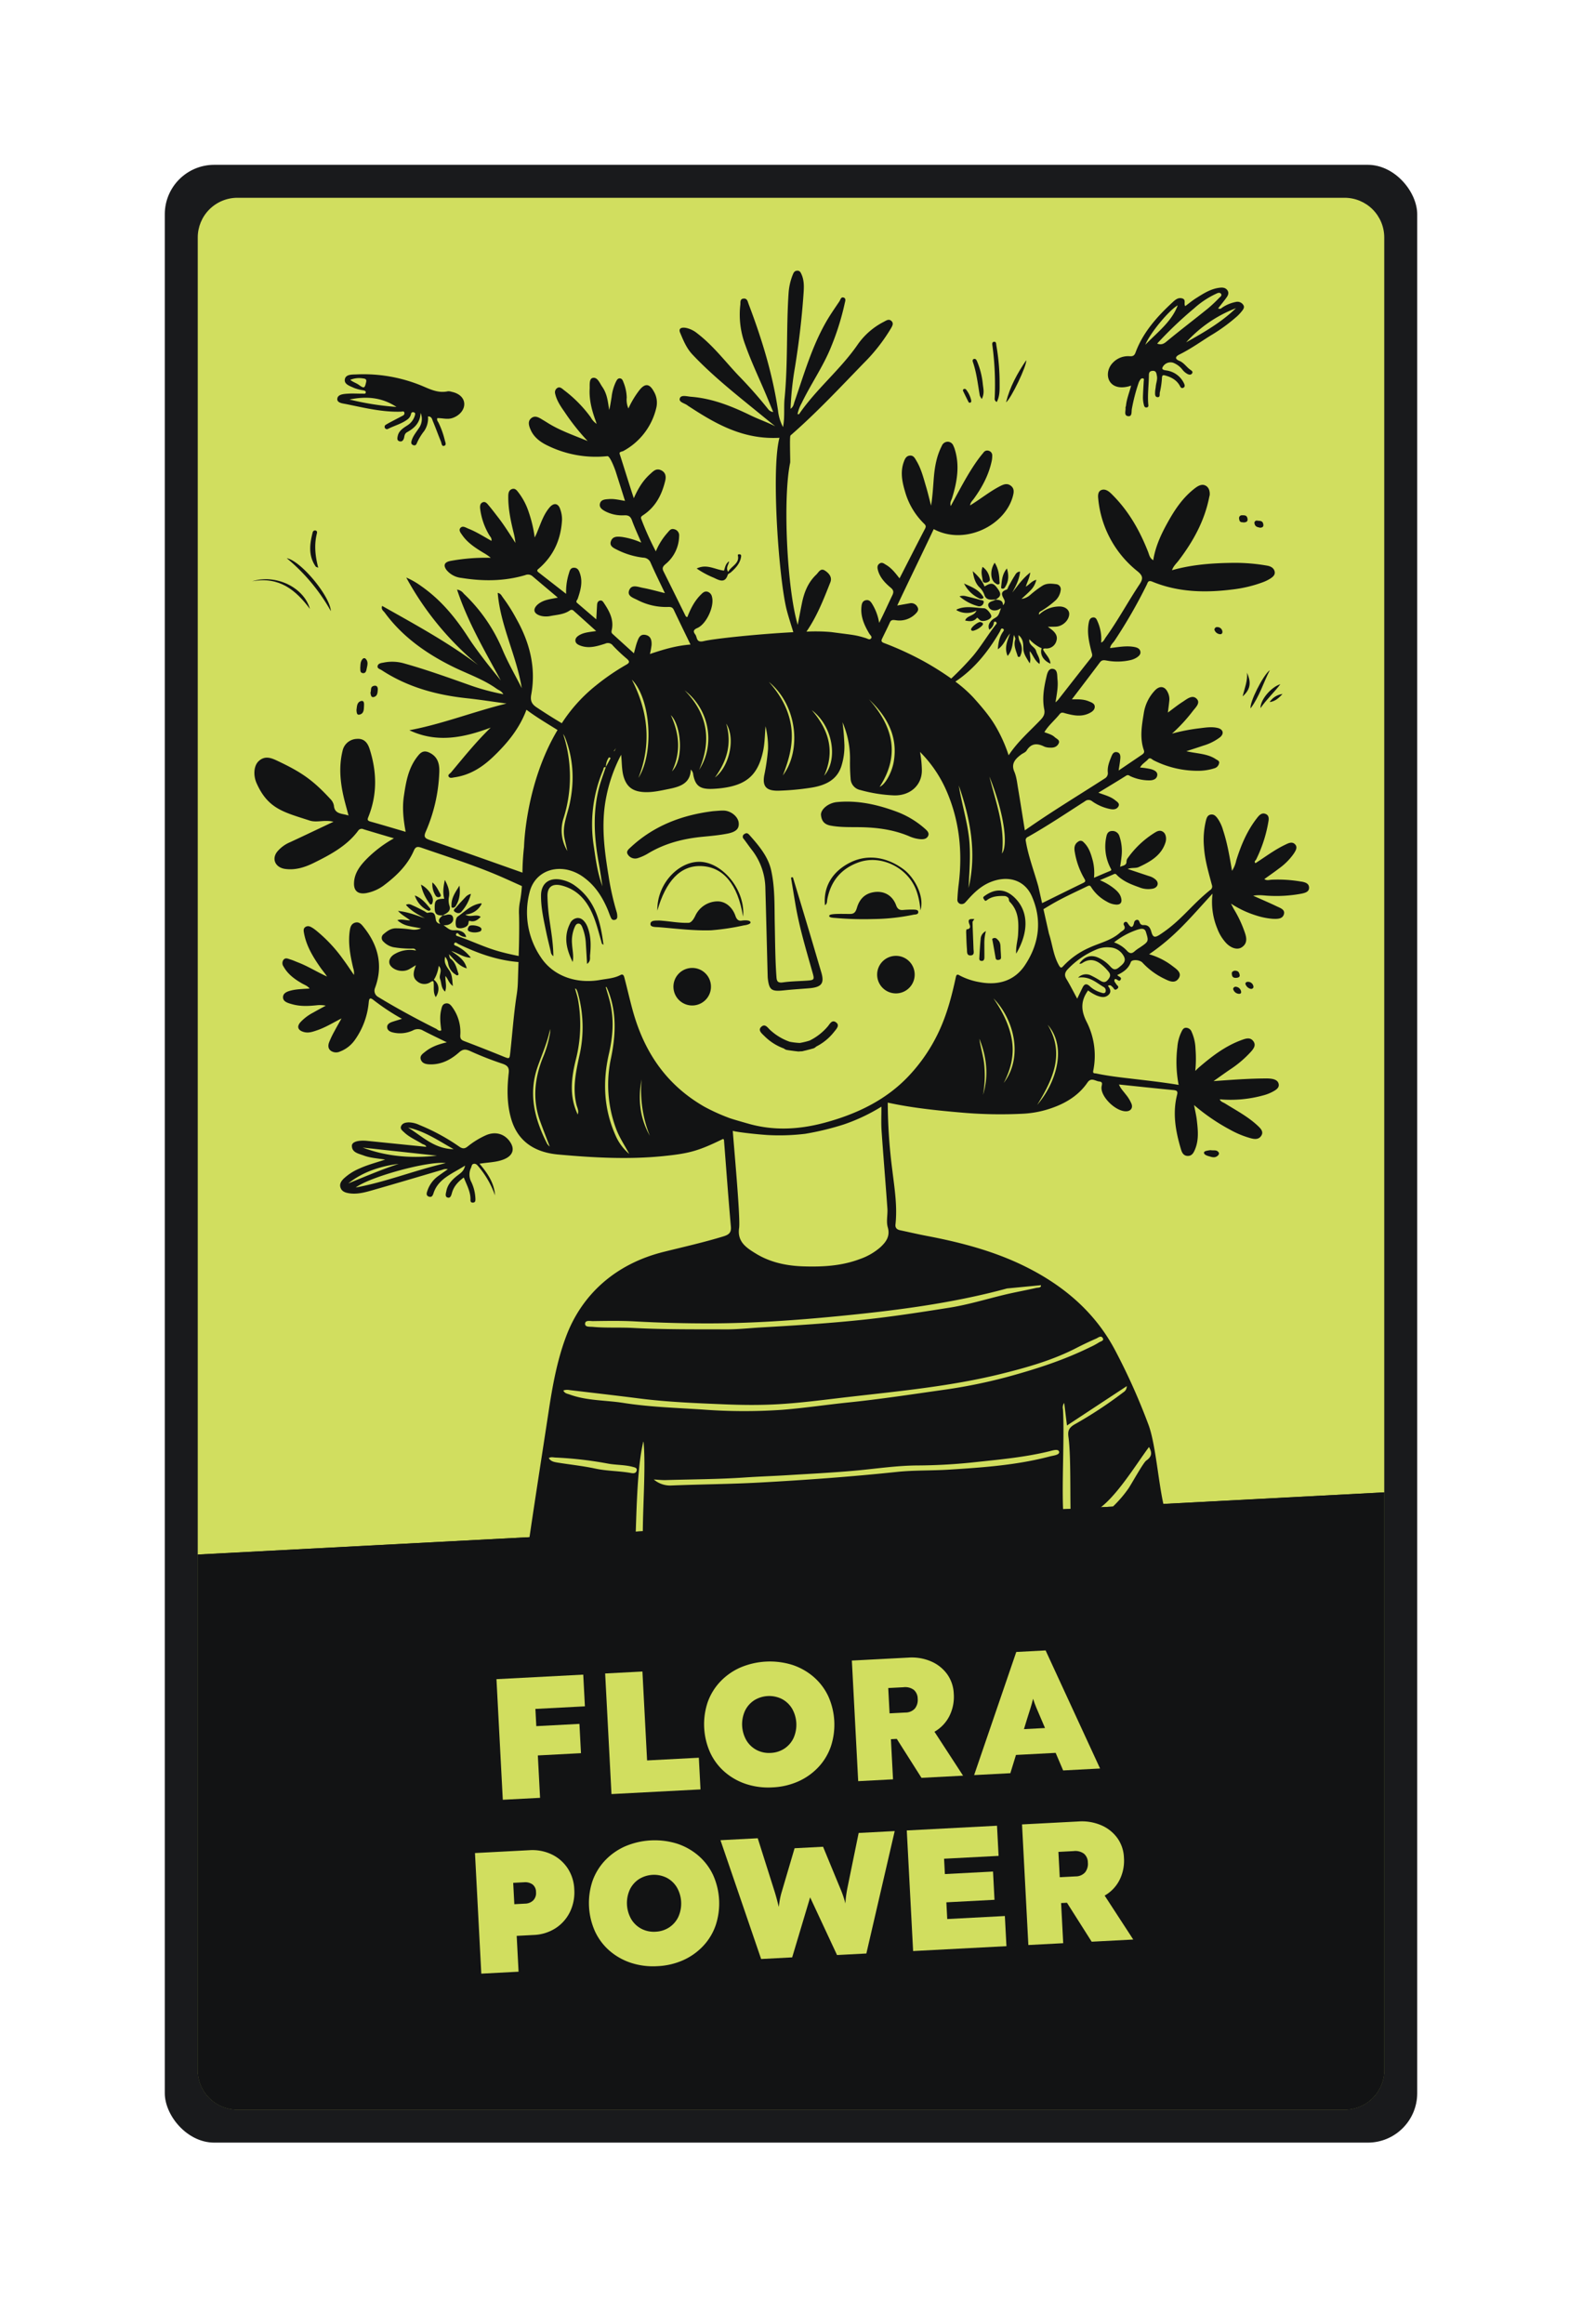 <svg xmlns="http://www.w3.org/2000/svg" xmlns:xlink="http://www.w3.org/1999/xlink" width="768" height="1128" viewBox="0 0 768 1128">
  <defs>
    <filter id="card_shadow" x="35" y="35" width="698" height="1050" filterUnits="userSpaceOnUse">
      <feOffset input="SourceAlpha"/>
      <feGaussianBlur stdDeviation="15" result="blur"/>
      <feFlood flood-opacity="0.6"/>
      <feComposite operator="in" in2="blur"/>
      <feComposite in="SourceGraphic"/>
    </filter>
    <clipPath id="clip-path">
      <path id="Pfad_1436" data-name="Pfad 1436" d="M475.276,560A19.26,19.26,0,0,0,456,579.247v889.506A19.262,19.262,0,0,0,475.276,1488h537.448A19.262,19.262,0,0,0,1032,1468.753V579.247A19.26,19.26,0,0,0,1012.724,560Z" fill="none"/>
    </clipPath>
    <clipPath id="clip-path-2">
      <rect id="Rechteck_40" data-name="Rechteck 40" width="616.818" height="968.755" transform="translate(435.591 539.623)" fill="none"/>
    </clipPath>
    <clipPath id="clip-path-3">
      <path id="Pfad_1425" data-name="Pfad 1425" d="M1049.506,556.194,435.591,592.615v656.062l616.818-36.593v-607.1Z" fill="none"/>
    </clipPath>
  </defs>
  <g id="_01_A_mobilitaet_flora_power" data-name="01_A_mobilitaet_flora_power" transform="translate(-360 -464)">
    <g id="heroes_card_bg">
      <rect id="bounding_box" width="768" height="1128" transform="translate(360 464)" fill="none"/>
      <g transform="matrix(1, 0, 0, 1, 360, 464)" filter="url(#card_shadow)">
        <rect id="card_shadow-2" data-name="card_shadow" width="608" height="960" rx="24" transform="translate(80 80)" fill="#191a1c"/>
      </g>
    </g>
    <g id="_01_A_mobilitaet_flora_power-2" data-name="01_A_mobilitaet_flora_power">
      <g id="Gruppe_304" data-name="Gruppe 304" clip-path="url(#clip-path)">
        <rect id="Rechteck_38" data-name="Rechteck 38" width="616.818" height="968.757" transform="translate(435.591 539.62)" fill="#d1de5f"/>
        <g id="Gruppe_299" data-name="Gruppe 299">
          <g id="Gruppe_298" data-name="Gruppe 298" clip-path="url(#clip-path-2)">
            <rect id="Rechteck_39" data-name="Rechteck 39" width="704.862" height="340.739" transform="translate(378.635 1222.641) rotate(-3.004)" fill="#121314"/>
          </g>
        </g>
        <path id="Pfad_1366" data-name="Pfad 1366" d="M435.591,1219.606v288.772h616.818V1187.327Z" fill="#121314"/>
        <g id="Gruppe_301" data-name="Gruppe 301">
          <g id="Gruppe_300" data-name="Gruppe 300" clip-path="url(#clip-path-3)">
            <path id="Pfad_1367" data-name="Pfad 1367" d="M607.339,1017.857c-2.79-3.732-7.21-4.771-11.669-2.72a40.231,40.231,0,0,0-8.534,5.269c-1.466,1.184-2.468,1.335-4.184.152a98.757,98.757,0,0,0-19.428-10.545,12.478,12.478,0,0,0-5.047-1.225c-1.524.048-2.974.292-3.691,1.693-.743,1.46.553,2.307,1.44,3.153,2.468,2.356,5.719,3.712,8.62,5.516.714.443,1.818.495,2.081,1.514q-14.322-1.45-28.578-2.893c-4.386-.439-7.5.43-7.517,2.354-.029,3.311,3.262,3.816,5.735,4.744,3.026,1.132,6.347,1.356,10.422,1.985-4.762,1.566-8.8,2.623-12.541,4.355a25.813,25.813,0,0,0-7.628,4.918c-1.226,1.226-2.13,2.627-1.491,4.413.646,1.808,2.328,2.367,4.08,2.646,3.9.625,7.65-.389,11.308-1.435,11.374-3.25,22.705-6.62,34.046-9.968a4.158,4.158,0,0,1,2.631-.253c-1.754,1.245-3.4,2.37-5,3.553a14.4,14.4,0,0,0-4.9,6.876c-.417,1.136-.778,2.435.811,2.9,1.539.446,1.907-.969,2.217-1.894,2.314-6.851,9.008-9.237,15.252-13.191-.521,2.587-2.067,3.56-3.454,4.615-2.7,2.06-4.975,4.37-5.626,7.691-.235,1.213-.854,2.872.737,3.234,1.378.31,1.7-1.381,2.026-2.465.88-2.981,2.834-5.219,5.69-7.3,1.409,3.54,3.175,6.659,3.25,10.289.02.8-.22,1.944,1.19,1.894,1.3-.047,1.217-1.077,1.2-1.948a20.5,20.5,0,0,0-1.963-8.033,7.6,7.6,0,0,1-.179-6.871c.372-.756.266-1.836,1.424-1.985,1.049-.136,1.664.688,2.228,1.347a44.836,44.836,0,0,1,8.022,13.978c-.377-5.853-3.475-10.613-7.526-15.363,3.985-.661,7.8-.643,11.368-1.951,4.81-1.761,6.088-5.14,3.173-9.045m-71.234,3.171,36.028,3.916c-12.328,1.367-24.357.466-36.028-3.916m-7.036,17.394c7-5.557,15.361-8.345,24.466-9.5-8.309,2.757-16.313,6.163-24.466,9.5m3.624,1.98c6.92-5.221,35.455-13.037,43.7-11.844-15.277,3.554-29.02,9.144-43.7,11.844m25.434-29.094c8.326,1.81,14.983,6.538,22.094,10.474-9.3-.1-15.185-6.186-22.094-10.474" fill="#121314"/>
            <path id="Pfad_1368" data-name="Pfad 1368" d="M909.126,651.169c-.875,3.341-2.16,6.437-2.5,9.707-.036.378-.27.761-.229,1.12.166,1.481-.961,3.857,1.43,4.025,1.812.126,1.406-2.139,1.63-3.479a87.682,87.682,0,0,1,3.33-12.788,6.248,6.248,0,0,1,.83-1.523,1.174,1.174,0,0,1,1.316-.554c.619.212.34.785.318,1.233-.143,2.666-.342,5.335-.4,8a14.768,14.768,0,0,0,.41,3.4c.152.7.363,1.664,1.5,1.439.97-.19.716-1.059.666-1.681-.369-4.486.236-8.961.308-13.44.021-1.181-.059-2.442,1.664-2.609,1.947-.19,1.986,1.236,2.233,2.458.356,1.749-.406,3.4-.551,5.1-.07.853-.286,1.7-.313,2.551-.034,1.034-.2,2.516,1.122,2.65,1.462.147.977-1.467,1.154-2.236a41.828,41.828,0,0,0,1.038-7.066c.077-1.489.553-1.521,1.845-1.148,2.872.831,5.225,2.185,6.7,4.694.347.587.676,1.675,1.743,1.232,1.118-.467.73-1.528.379-2.252a11.1,11.1,0,0,0-7.718-6.05c-1.013-.258-3.42-.2-2.625-1.711a4.308,4.308,0,0,1,5.13-2.164,10.547,10.547,0,0,1,4.5,3.377,7.743,7.743,0,0,0,2.485,2.1c.811.4,1.641.489,2.192-.312.516-.747-.116-1.27-.7-1.657-1.986-1.313-3.142-3.474-5.474-4.429-2.548-1.048-1.732-2.216.081-3.112,5.318-2.63,10.08-6.039,15.047-9.153a84.352,84.352,0,0,0,12.958-9.424,22.282,22.282,0,0,0,2.407-2.632c.667-.863,1.263-1.82.479-2.9a3.335,3.335,0,0,0-3.457-1.39,18.063,18.063,0,0,0-6.5,2.612c-.512.3-.961,1.109-2.2.518,1.492-1.917,2.929-3.637,4.205-5.452.744-1.059,1.127-2.284.191-3.468-.907-1.14-2.167-1.262-3.6-1.1-4.4.5-7.868,2.8-11.37,4.993-1.867,1.168-3.556,2.587-5.4,3.947-.825-1.213.566-3.132-1.415-3.734s-3.386.634-4.626,1.774c-7.716,7.107-14.52,14.809-18.081,24.478-.551,1.493-1.26,1.9-2.881,1.794a10.125,10.125,0,0,0-8.058,3.088c-2.727,2.706-3.266,6.887-1.321,9.521,1.879,2.54,5.607,3.212,10.127,1.657m50.88-37.577c-7.009,6.812-15.556,11.723-24.2,16.587a63.1,63.1,0,0,1,24.2-16.587m-20.162-.052a42.629,42.629,0,0,1,10.284-6.84c.682-.3,1.833-1.046,2.563-.163.762.917-.36,1.577-.918,2.143a67.918,67.918,0,0,1-5.453,5.12c-6.4,5.162-12.957,10.164-19.3,15.383-1.521,1.252-2.714,2.517-5.27,1.6a189.833,189.833,0,0,1,18.1-17.244m-8.11-1.32c-2.933,7.908-9.94,13.109-15.733,19.122,2.246-5.662,11.7-16.961,15.733-19.122" fill="#121314"/>
            <path id="Pfad_1369" data-name="Pfad 1369" d="M528.045,660.144c8.8,1.786,17.558,3.977,26.731,3.665.564-.018,1.292-.383,1.514.448a1.212,1.212,0,0,1-.687,1.457c-1.881,1-3.778,1.976-5.66,2.977-.9.475-1.79.955-2.645,1.491a1.117,1.117,0,0,0-.444,1.523,1.1,1.1,0,0,0,1.568.444c3.18-1.594,6.746-2.506,9.579-4.7a4.508,4.508,0,0,0,1.578-2.7.931.931,0,0,1,1.2-.643c.707.163.889.566.7,1.279a8.456,8.456,0,0,1-3.72,5.094c-2,1.313-4.089,2.551-4.658,5.088-.263,1.168-.451,2.252.834,2.626,1.435.42,2.065-.867,2.262-1.843.218-1.068.333-1.964,1.483-2.6,3.581-1.985,6.287-4.594,6.523-9.336a7.751,7.751,0,0,1-1.047,7.686c-1.19,1.795-2.586,3.481-3.255,5.534-.317.977-.515,1.985.732,2.435,1.274.46,1.594-.622,1.918-1.378a27.267,27.267,0,0,1,3.372-5.48,10.98,10.98,0,0,0,1.859-7.1c1.829,0,1.963,1.392,2.362,2.333,1.38,3.266,2.55,6.609,3.917,9.884.328.785.322,2.408,1.5,2.087,1.373-.376.587-1.775.365-2.764a41.537,41.537,0,0,0-2.983-8.365c-.306-.656-1-1.251-.655-2.333,2.507-.057,4.782.754,7.185,0,3.4-1.071,5.952-3.85,5.907-6.876-.043-2.872-2.375-5.129-6.106-5.891a4.806,4.806,0,0,0-1.821-.258c-4.637,1-8.325-.84-12.4-2.562a74.229,74.229,0,0,0-32.071-5.627c-2.124.086-5.207-.113-5.59,2.451-.355,2.4,2.55,3.194,4.5,4.115a21.633,21.633,0,0,0,4.429,1.156c.625.145,1.3.27,1.249.992-.059.857-.9.627-1.435.629-2.38.023-4.767-.145-7.136,0-2.037.127-4.859.269-5.224,2.286-.4,2.234,2.532,2.426,4.277,2.781m6.134-9.345c-1.218-.889-2.714-1.272-4.153-2.417a11.172,11.172,0,0,1,6.208-.7c1.245.14,1.8.452,1.5,1.788-.655,2.976-.961,3.218-3.558,1.328m18.287,10.719a135.168,135.168,0,0,1-22.78-3.6c8-1.659,15.592-1.152,22.78,3.6" fill="#121314"/>
            <path id="Pfad_1370" data-name="Pfad 1370" d="M843.907,659.11c1.517-2.945,1.372-6.07,1.367-9.18a105.676,105.676,0,0,0-1.575-18.217c-.125-.706.007-1.867-1.041-1.815-1.267.056-.936,1.27-.85,2.05a142.808,142.808,0,0,1,1.075,25.4,1.663,1.663,0,0,0,1.024,1.765" fill="#121314"/>
            <path id="Pfad_1371" data-name="Pfad 1371" d="M520.61,760.623c-.324-7.209-14.556-24.444-21.4-25.666a90.683,90.683,0,0,1,21.4,25.666" fill="#121314"/>
            <path id="Pfad_1372" data-name="Pfad 1372" d="M858.184,638.848c-4.318,6.348-7.965,13-9.783,20.439,2.36-1.656,10.229-17.988,9.783-20.439" fill="#121314"/>
            <path id="Pfad_1373" data-name="Pfad 1373" d="M835.654,655.988a7.688,7.688,0,0,0,.957,1.682c1.423-2.725.737-4.991.512-7.209a38.179,38.179,0,0,0-2.813-11.11c-.281-.665-.662-1.344-1.528-1.107-.684.188-.67.915-.482,1.467,1.831,5.321,2.4,10.827,3.354,16.277" fill="#121314"/>
            <path id="Pfad_1374" data-name="Pfad 1374" d="M510.46,759.559c-2.951-10.461-16.447-17.031-28.057-13.414,13.324-2.461,21.289,4.429,28.057,13.414" fill="#121314"/>
            <path id="Pfad_1375" data-name="Pfad 1375" d="M514.492,739.556c-1.489-5.678-2.031-11.094-.675-16.574.136-.547.222-1.233-.558-1.462a1.14,1.14,0,0,0-1.466.9c-1.465,5.681-2.179,11.317,1.482,16.588.127.183.512.24,1.217.552" fill="#121314"/>
            <path id="Pfad_1376" data-name="Pfad 1376" d="M976.45,789.27c-3.371,2.539-10.005,15.911-9.309,18.548,4.345-5.921,6.217-12.5,9.309-18.548" fill="#121314"/>
            <path id="Pfad_1377" data-name="Pfad 1377" d="M981.559,796.1c-4.4,1.356-9.719,7.465-9.642,11.6,3.171-4.527,6.8-7.775,9.642-11.6" fill="#121314"/>
            <path id="Pfad_1378" data-name="Pfad 1378" d="M947.708,1022.27a15.082,15.082,0,0,0-2.351.414c-1.169.387-1.081,1.2-.233,1.829a7.033,7.033,0,0,0,2.01.776c1.4.466,2.811.8,4.06-.353.483-.439.818-1.05.349-1.675-1-1.321-2.482-.7-3.835-.991" fill="#121314"/>
            <path id="Pfad_1379" data-name="Pfad 1379" d="M830.18,659.132c.079.157.292.256.449.385.832-.072.961-.588.843-1.213a12.969,12.969,0,0,0-2.317-5.009,1,1,0,0,0-1.317-.43.711.711,0,0,0-.249,1.017c.839,1.758,1.711,3.508,2.591,5.25" fill="#121314"/>
            <path id="Pfad_1380" data-name="Pfad 1380" d="M963.247,802c4.456-3.791,3.837-7.63,2.112-11.477.417,3.838-1.194,7.643-2.112,11.477" fill="#121314"/>
            <path id="Pfad_1381" data-name="Pfad 1381" d="M976.365,804.772c2.788-.342,4.536-2.1,6.247-3.913a8.77,8.77,0,0,0-6.247,3.913" fill="#121314"/>
            <path id="Pfad_1382" data-name="Pfad 1382" d="M964.658,941.755a3.5,3.5,0,0,0,2.7,2.259c.943-.106,1.246-.643,1.113-1.3a2.6,2.6,0,0,0-2.723-2.139c-.7-.021-1.328.48-1.09,1.181" fill="#121314"/>
            <path id="Pfad_1383" data-name="Pfad 1383" d="M969.036,718.2c.376,1.67,1.7,1.65,2.636,1.937.936-.016,1.759-.317,1.646-1.417-.222-2.193-1.793-1.808-2.931-2.007a1.135,1.135,0,0,0-1.351,1.487" fill="#121314"/>
            <path id="Pfad_1384" data-name="Pfad 1384" d="M963.032,714.109a1.362,1.362,0,0,0-1.486,1.65c.2,2.191,1.505,1.573,2.2,1.842,1.083-.111,2.144-.3,1.87-1.865-.315-1.81-1.607-1.6-2.589-1.627" fill="#121314"/>
            <path id="Pfad_1385" data-name="Pfad 1385" d="M951.056,768.392a1.266,1.266,0,0,0-1.482,1.363,3.125,3.125,0,0,0,2.647,2.069c1.032.1,1.34-.691,1.17-1.5a2.418,2.418,0,0,0-2.335-1.931" fill="#121314"/>
            <path id="Pfad_1386" data-name="Pfad 1386" d="M961.452,946.393c.789.064,1.183-.416,1.061-1.043a2.769,2.769,0,0,0-2.29-2.345,1.22,1.22,0,0,0-1.584,1.037,3.1,3.1,0,0,0,2.813,2.351" fill="#121314"/>
            <path id="Pfad_1387" data-name="Pfad 1387" d="M960.563,938.587c1.4-.217,1.383-1.023,1.183-1.69-.247-.829-.482-1.723-2.346-1.757-1.663.4-1.45,1.22-1.355,1.956.115.907.573,1.792,2.518,1.491" fill="#121314"/>
            <path id="Pfad_1388" data-name="Pfad 1388" d="M725.074,876.631a31.172,31.172,0,0,1,6.487,18.726c.4,14.012.734,28.031,1.1,42.045.015.57.031,1.145.1,1.713.677,5.468,1.824,6.231,7.826,5.591,4.019-.428,8.058-.677,12.088-1,6.213-.505,7.63-2.358,6.009-7.82-1.958-6.592-3.88-13.2-5.85-19.783q-3.937-13.158-7.92-26.3c-.306.05-.612.1-.918.154.708,4.278,1.408,8.56,2.127,12.839,1.89,11.211,5.177,22.111,8.273,33.056,1.09,3.852,1.011,3.9-3.364,4.185-3.622.233-7.274.282-10.853.792-2.423.344-3.069-.358-3.223-2.42-.639-8.562-.648-17.149-.834-25.729-.188-8.761.156-17.576-1.743-26.206-1.48-6.74-5.98-12-10.554-17.167-.584-.661-1.269-1.277-2.361-.523a1.468,1.468,0,0,0-.4,2.437c1.356,1.791,2.632,3.633,4.008,5.41" fill="#121314"/>
            <path id="Pfad_1389" data-name="Pfad 1389" d="M701.288,870.137c3.921-.369,7.865-.738,11.719-1.478,4.438-.853,5.9-2.476,5.6-5.316-.322-2.977-3.762-5.826-7.3-5.9-1.65-.036-3.312.174-4.966.271-15.344,1.85-28.973,7.155-40.057,17.441-1.074,1-2.557,2.085-1.46,3.669a4.2,4.2,0,0,0,4.869,1.673,23.346,23.346,0,0,0,5-2.289c8.113-4.881,17.093-7.179,26.6-8.068" fill="#121314"/>
            <path id="Pfad_1390" data-name="Pfad 1390" d="M795.106,857.917c-9.185-3.391-18.671-5.541-28.719-4.6-4.449.414-7.992,3.665-7.833,6.238.3,3.3,1.983,4.689,4.735,5.2,4.7.874,9.484.686,14.228.756,8.253.12,16.236,1.191,23.779,4.359a17.241,17.241,0,0,0,5.318,1.444c1.487.118,3.03.03,3.84-1.344.856-1.453-.141-2.562-1.2-3.515a43.759,43.759,0,0,0-14.146-8.537" fill="#121314"/>
            <path id="Pfad_1391" data-name="Pfad 1391" d="M720.139,910.844c-1.816.36-2.623-.858-3.119-2.3-1.378-3.99-4.674-7.2-9.035-7.025a12.035,12.035,0,0,0-10.4,6.892c-.7,1.466-1.861,3.476-3.326,3.519-4.864.152-9.1-.806-14.275-1.127-1.65.093-4.264-.238-4.212,1.806.039,1.516,2.618,1.322,4.21,1.448,8.384.675,16.9,1.768,25.277,1.49a113.351,113.351,0,0,0,15.908-2.4c1.115-.083,3.194-.64,3.187-1.353-.014-1.494-3.919-1.005-4.216-.946" fill="#121314"/>
            <path id="Pfad_1392" data-name="Pfad 1392" d="M803.694,905.511a49.376,49.376,0,0,0-5.451.2c-1.718.1-2.614-.652-3.194-2.261-1.793-4.954-6.1-7.31-11.233-6.337-4.4.83-6.685,3.755-7.786,7.439-.549,1.84-1.188,3.019-3.142,3.056-3.262.058-10.275-.347-10.3.866-.349.944,2.049,1.028,2.976,1.091a156.409,156.409,0,0,0,18.451.528,100.575,100.575,0,0,0,19.654-2.146c.914-.077,2.113-.133,2.126-1.227s-1.183-1.163-2.1-1.2" fill="#121314"/>
            <path id="Pfad_1393" data-name="Pfad 1393" d="M638.911,893.733a16.943,16.943,0,0,0-5.51-2.519c-6.4-1.681-10.708,1.256-10.753,7.415-.05,6.142,1.346,12.117,2.581,18.1.64,3.08,1.44,6.133,2.145,9.2a2.977,2.977,0,0,0,1.26,2.184c-.039-6.21-1.09-11.995-1.906-17.8a90.974,90.974,0,0,1-.957-11.393c-.063-4.52,2.5-6.3,7.219-5.016,6.834,1.868,11.03,6.358,13.9,12.132,2.418,4.866,3.6,10.083,5.1,15.209.129.432.034.973.975,1.3-1.449-11.106-3.838-21.576-14.058-28.812" fill="#121314"/>
            <path id="Pfad_1394" data-name="Pfad 1394" d="M765.846,960.224c-2.117-1.5-3.071,1.03-4.182,2.2a27.278,27.278,0,0,1-8.627,6.659,34.361,34.361,0,0,1-4.78,1.156,34.011,34.011,0,0,1-4.887-.584,27.277,27.277,0,0,1-9.357-5.59c-1.24-1.03-2.489-3.431-4.411-1.689-1.875,1.7.288,3.307,1.548,4.575a25.8,25.8,0,0,0,9.407,5.977,3.223,3.223,0,0,0,1.738.756c.955.158,1.909.287,2.779.4.376.056.753.1,1.127.14.51.061.97.113,1.335.163.319-.013.641-.045.963-.075.32-.009.644-.015.963-.04.359-.091.805-.2,1.3-.319.369-.08.736-.17,1.1-.272.852-.21,1.783-.453,2.711-.722a3.226,3.226,0,0,0,1.638-.957,25.782,25.782,0,0,0,8.632-7.046c1.1-1.408,3.055-3.261.995-4.726" fill="#121314"/>
            <path id="Pfad_1395" data-name="Pfad 1395" d="M837.928,898.932c-.791.579-.734.871-.249,1.564.439.629.555,1.1,1.469.4,2.518-1.93,5.614-2.082,8.651-1.966.449.018,1.981.556,1.986,1.74a1.726,1.726,0,0,0,.578,1.254c4.318,4.52,4.162,10.051,3.881,15.569-.152,2.931-1.157,5.808-.934,9.413,5.748-9.759,6.441-19.887-.44-26.892-4.579-4.663-9.629-4.982-14.942-1.082" fill="#121314"/>
            <path id="Pfad_1396" data-name="Pfad 1396" d="M644.391,912.248c-.928-1.424-2.149-2.755-4.1-2.66a4.429,4.429,0,0,0-3.636,2.848c-3.185,6.425-1.591,12.522,1.36,18.509.61-2.918-.15-5.772-.306-8.648a16.973,16.973,0,0,1,1.215-8.139c.36-.8.764-1.781,1.772-1.842,1.231-.077,1.687,1.036,2.036,1.885a24.324,24.324,0,0,1,1.673,7.8c.2,3.134.376,6.269.591,9.879,1.938-1.449,1.331-3.006,1.455-4.255.436-4.382.506-8.775-.992-13.027a11.015,11.015,0,0,0-1.072-2.354" fill="#121314"/>
            <path id="Pfad_1397" data-name="Pfad 1397" d="M798.5,885.843c-8.206-6.036-17.535-7.276-25.715-3.209-8.7,4.321-13.2,11.844-12.284,20.754,1.145-.783.934-1.874,1.107-2.788,1.586-8.438,6.278-14.777,15.1-17.984,11-4,24.2,2.548,28.206,13.813a34.554,34.554,0,0,1,1.886,9.444c2.137-6.31-2.539-15.795-8.3-20.03" fill="#121314"/>
            <path id="Pfad_1398" data-name="Pfad 1398" d="M701.236,882.41c-10.891-1.381-22.43,10.121-22.12,23.6,4.069-14.209,11.08-22.074,21.406-21.628,10.611.459,17.612,8.768,20.219,24.522,1.152-12.165-8.9-25.145-19.505-26.489" fill="#121314"/>
            <path id="Pfad_1399" data-name="Pfad 1399" d="M830.446,912.163c.243.783,1.394,2.727-1.237,2.931a4.806,4.806,0,0,0-.168,1.63c.091,2.654.156,5.312.369,7.96.1,1.233-.219,3.159,1.775,3.071,2.052-.091,1.451-1.933,1.412-3.182-.14-4.3-.356-8.6-.462-12.908-.011-.457.5-.932.868-1.561-2.047-.111-3.221-.077-2.557,2.059" fill="#121314"/>
            <path id="Pfad_1400" data-name="Pfad 1400" d="M836.068,919.747c-.283,2.938-.446,5.887-.616,8.836-.043.729-.227,1.7.916,1.824,1.283.141,1.509-.8,1.518-1.711.023-2.095-.027-4.193-.018-6.292a22.309,22.309,0,0,1,.757-6.443,4.406,4.406,0,0,0-2.557,3.786" fill="#121314"/>
            <path id="Pfad_1401" data-name="Pfad 1401" d="M844.347,920.1c-.471-.428-.866-1.046-2-.736-.959.258-.606.725-.515,1.2.535,2.808,1.009,5.628,1.5,8.444.088.489.267.966,1.208.932,1.144-.043,1.437-.608,1.425-1.21-.015-1.143-.12-2.282-.188-3.422-.172-1.777.268-3.665-1.428-5.206" fill="#121314"/>
            <path id="Pfad_1402" data-name="Pfad 1402" d="M841.228,763.361c.288-.937-2.042-4.058-3.47-4.115-4.4-.17-8.859-1.392-13.177.525-.131.059-.2.242-.294.367a10,10,0,0,0,9.746.226c-1.035,2.75-4.673,2.3-5.485,4.83,2.181.459,4.187.654,5.785-1.385.748.335,1.119,1.308,2.169,1.537,1.682.362,4.325-.7,4.726-1.985" fill="#121314"/>
            <path id="Pfad_1403" data-name="Pfad 1403" d="M837.474,756.65c.506-1.326-.977-1.258-1.673-1.469-2.282-.706-4.63-1.24-6.958-1.826a5.411,5.411,0,0,0-3.035.106,22.94,22.94,0,0,0,8.985,4.771,2.167,2.167,0,0,0,2.681-1.582" fill="#121314"/>
            <path id="Pfad_1404" data-name="Pfad 1404" d="M828,747.231a15.877,15.877,0,0,0,7.5,7.283,1.753,1.753,0,0,0,1.688-.1c.572-.415.059-.836-.176-1.189-2.1-3.143-5.628-4.454-9.01-6" fill="#121314"/>
            <path id="Pfad_1405" data-name="Pfad 1405" d="M842.892,737.122c-2.4,3.454-2.11,8.485.3,9.947.467.281.836.759,1.528.571.77-.213.528-.792.512-1.218-.1-3.128-.431-6.217-2.344-9.3" fill="#121314"/>
            <path id="Pfad_1406" data-name="Pfad 1406" d="M846.712,749.749c.709.043.986-.418,1.249-.828,1.87-2.9,1.8-5.916.852-9.024-2.364,2.843-2.5,6.075-2.813,9.273-.034.355.3.554.712.579" fill="#121314"/>
            <path id="Pfad_1407" data-name="Pfad 1407" d="M837.037,745.666c.066.547.39,1.349,1.67,1.147.936-.145,1.884-.754,1.83-1.362a8.379,8.379,0,0,0-3.527-6.29c-.982,2.512-.213,4.506.027,6.505" fill="#121314"/>
            <path id="Pfad_1408" data-name="Pfad 1408" d="M831.4,769.575c.159.641.771.7,1.34.525a9.4,9.4,0,0,0,3.987-2.374c1.033-1.048.229-1.521-.755-1.781-1.074-.281-4.649,2.546-4.572,3.63" fill="#121314"/>
            <path id="Pfad_1409" data-name="Pfad 1409" d="M593.873,902.629c-.154-.054-.321-.169-.464-.149-4.731.659-7.7,4-11.243,6.43-1.154.792-1.222,4.6-.419,5.224,1.1.862,3.93.36,5.1-.817.739-.738.465-1.739.882-2.406,2.548.858,4.1-.349,5.628-1.867-2.183-1.673-4.937.595-7.439-1.146a9.417,9.417,0,0,0,7.951-5.269" fill="#121314"/>
            <path id="Pfad_1410" data-name="Pfad 1410" d="M581.354,904.519c-.446.538-1.722,1.254-.508,2.091.973.672,2.224.966,3.169-.086a20.44,20.44,0,0,0,4.6-8.639,5.093,5.093,0,0,0-2.58,1.492c-1.58,1.7-3.209,3.365-4.683,5.142" fill="#121314"/>
            <path id="Pfad_1411" data-name="Pfad 1411" d="M579.184,903.532c.016.414-.159,1.032.562,1.075a1.668,1.668,0,0,0,1.46-.8c1.981-3.081,2.28-6.444,1.863-9.952-1.882,3.044-4.028,5.971-3.885,9.673" fill="#121314"/>
            <path id="Pfad_1412" data-name="Pfad 1412" d="M569.345,902.968c.574-.141.54-.7.685-1.139.752-2.265-2.011-6.59-5.649-8.435a21.677,21.677,0,0,0,3.906,8.779c.24.36.419.951,1.058.8" fill="#121314"/>
            <path id="Pfad_1413" data-name="Pfad 1413" d="M567.34,905.765c.435.22.909.475,1.4.109a.542.542,0,0,0,.177-.815c-2.124-2.517-4.134-5.147-7.539-6.41a12.268,12.268,0,0,0,5.962,7.116" fill="#121314"/>
            <path id="Pfad_1414" data-name="Pfad 1414" d="M573.429,899.373c.836-.312.551-1.1.27-1.589-1.027-1.765-1.757-3.723-3.772-5.464a10.1,10.1,0,0,0,1.684,6.6,1.6,1.6,0,0,0,1.818.457" fill="#121314"/>
            <path id="Pfad_1415" data-name="Pfad 1415" d="M587.657,913.654c-.646.984-1.011,2.089.48,2.575a7.294,7.294,0,0,0,4.731-.045,1.137,1.137,0,0,0,.775-1.539c-.6-1.3-5.281-2.066-5.986-.991" fill="#121314"/>
            <path id="Pfad_1416" data-name="Pfad 1416" d="M711.48,740.982c-4.355-.51-8.4-3.436-13.263-1.026a44.172,44.172,0,0,0,8.283,4.466c2.645,1.254,5.456,2.861,6.795-1.408.154-.491,1.02-.769,1.5-1.193,2.407-2.118,4.506-4.4,4.98-7.6.09-.616.013-1.071-.68-1.166-.381-.052-1.023-.018-.88.609.884,3.888-3.169,5.027-4.735,7.935-1.274-2.148.313-3.517.46-5.14-1.759,1.172-1.935,3-2.463,4.527" fill="#121314"/>
            <path id="Pfad_1417" data-name="Pfad 1417" d="M844.608,750.136c-2.272-3.295-3.262-3.514-6.655-1.464-1.12-2.965-3.319-5.223-5.694-7.435.383,2.823,1.09,5.6,3.071,7.682a9.213,9.213,0,0,1,2.5,3.687c.832,2.865,3.246,2.56,5.608,2.36,2.421-1.4,2.711-2.593,1.17-4.83" fill="#121314"/>
            <path id="Pfad_1418" data-name="Pfad 1418" d="M991.757,891.936a65.343,65.343,0,0,0-14.528-.926c-1.067.055-2.212.543-3.438-.312,2.423-1.747,4.8-3.375,7.065-5.117a30.032,30.032,0,0,0,7.172-7.17c.963-1.478,2.137-3.241.544-4.717-1.471-1.365-3.312-.328-4.876.43-5.084,2.458-9.513,5.83-14.212,8.847-.866-.785.046-1.247.3-1.736A65.675,65.675,0,0,0,975.74,862.9c.263-1.4.413-3.078-1.278-3.8-1.913-.821-3.173.611-4.119,1.813-4.95,6.288-7.908,13.408-10.209,20.793a14.423,14.423,0,0,1-2.031,4.986c-1.194-6.991-2.278-13.435-4.338-19.682a18.923,18.923,0,0,0-2.663-5.732c-.782-1.03-1.63-2.087-3.192-1.908-1.641.19-2.09,1.539-2.414,2.713a39.12,39.12,0,0,0-1.008,13.016c.394,6.351,2.239,12.405,3.855,18.51a1.979,1.979,0,0,1-.875,2.412c-9.547,7.7-14.051,14.877-24.412,21.639-2.461,1.607-3.354,1.324-4.1-1.3-.537-1.885-1.288-3.465-3.826-3.338A1.738,1.738,0,0,1,913.3,911.8c-.27-.575-.437-1.4-1.383-1.317a1.583,1.583,0,0,0-1.36,1.4c-.664,2.924-1.72,2.315-2.994.353-.319-.489-.689-1.036-1.451-.683a1.07,1.07,0,0,0-.5,1.5c1.233,2.121-.687,2.56-1.922,3.669-4.338,3.893-10.173,5.016-15.284,7.462a38.221,38.221,0,0,0-12.02,8.524c-.929,1.025-1.4,1.478-2.3-.116-2.77-4.891-3.133-10.132-4.862-15.41l-2.672-11.883c1.765-1.063,3.585-2.177,5.458-3.225,5.156-2.885,10.569-5.334,15.9-7.926.968-.468,1.353-.33,1.845.512a20.207,20.207,0,0,0,7.557,6.966,9.818,9.818,0,0,0,4.545,1.455c1.888.091,2.763-.821,2.538-2.539-.31-2.352-1.883-3.958-3.7-5.391a28.366,28.366,0,0,0-6.729-3.911c2.436-1.05,4.59-1.971,6.734-2.908a.97.97,0,0,1,1.3.19c2.956,3.132,6.975,4.723,11.041,6.16a11.4,11.4,0,0,0,6.789.618c2.187-.575,2.883-2.607,1.394-4.148a7.789,7.789,0,0,0-3.3-1.874c-3.4-1.112-6.775-2.259-10.508-3.506,2-.758,3.869-.2,5.449-.928,5.771-2.662,11.034-5.783,12.947-12,.565-1.831.2-4.035-1.056-4.975-1.743-1.308-3.294-.246-4.624.591a45.446,45.446,0,0,0-12.623,12,2.863,2.863,0,0,0-.63,1.614c.075,2.091-1.766,2.005-3.094,2.684.238-1.741.5-3.275.65-4.821a22.4,22.4,0,0,0-1.047-10.2,3.476,3.476,0,0,0-3.493-2.385c-1.858.031-2.511,1.242-2.795,2.716a22.555,22.555,0,0,0,2.09,15.424c.338.627.535.926-.319,1.274-2.564,1.048-5.1,2.159-7.78,3.3a24.711,24.711,0,0,0-.564-8.228c-.893-3.286-1.825-6.57-4.547-9.093a1.811,1.811,0,0,0-2.477-.27c-2.068,1.279-2.07,3.262-1.737,5.09a37.728,37.728,0,0,0,4.656,12.944c.748,1.234.429,1.578-.73,2.137-6,2.9-11.97,5.864-17.943,8.815-.618.3-1.237.607-1.851.915l-1.825-8.1c-1.925-6.923-4.941-14.926-6.075-21.983a1.682,1.682,0,0,1,1.016-2.071c9.508-5.348,18.5-11.407,27.642-17.262a2.73,2.73,0,0,1,3.545-.027,22.921,22.921,0,0,0,8.917,3.8c1.564.289,3.012.09,3.8-1.252.859-1.471-.592-2.284-1.535-3.049-2.187-1.785-5.025-2.512-8.173-3.659,4.769-2.906,9.166-5.543,13.5-8.268,1-.627,1.516.027,2.208.33a22.109,22.109,0,0,0,8.976,1.951c1.768,0,3.509-.5,3.878-2.258.4-1.89-1.4-2.7-2.926-3.171a35.582,35.582,0,0,0-5.381-.815c.906-1.77,2.708-2.669,3.905-4.024.957-1.087,1.884.115,2.67.525a47.342,47.342,0,0,0,22.309,5.081,25.55,25.55,0,0,0,7.319-1.247,3.118,3.118,0,0,0,2.117-2.286c.4-1.252-.741-1.566-1.557-2.107-4.06-2.718-9.044-2.641-14.307-3.85,3.125-1.028,5.707-1.847,8.264-2.725a25.093,25.093,0,0,0,8.087-4.047c2.088-1.733,1.571-3.861-1.131-4.515-2.967-.72-5.975-.192-8.935.167a89.881,89.881,0,0,0-13.246,2.583,80.422,80.422,0,0,0,10.021-10.855c1.389-1.86,4.143-4.148,1.758-6.246-2.087-1.843-4.624.4-6.6,1.663-2.453,1.564-4.706,3.395-7.181,5.208.258-2.091.544-4.058.725-6.032a7.491,7.491,0,0,0-.836-3.895c-1.347-2.822-3.774-3.243-6.073-.919a20.54,20.54,0,0,0-5.539,11.376c-.975,5.927-1.993,11.911.09,17.816.37,1.046-.217,1.611-1.011,2.15-3.669,2.485-7.339,4.975-11.251,7.627.313-2.2.671-4.06.811-5.932.093-1.247-.07-2.716-1.709-2.98-1.682-.277-2.248,1.2-2.7,2.306-.979,2.4-1.911,4.83-1.677,7.46a2.928,2.928,0,0,1-1.412,2.974c-12.932,8.335-26.153,16.293-38.855,25.237-1.118-6.952-2.163-13.7-3.3-20.432-.46-2.719-.737-5.557-1.813-8.076-1.646-3.861.412-6.122,3.291-8.281.879-.661,2.151-1.087,2.665-1.917,2.228-3.608,5.123-3.719,8.673-1.926a7.6,7.6,0,0,0,2.706.471c1.791.14,3.346-.383,4.15-1.945.9-1.733-.94-2.277-1.877-3.157-1.332-1.261-3.189-1.684-5.018-2.408,1.988-3.3,5.039-5.778,7.4-8.732.941-1.183,1.868-.647,2.992-.353,3.688.967,7.392,1.736,11.154.007,1.612-.742,2.979-1.722,2.915-3.379-.056-1.487-1.657-2.021-3-2.562-2.52-1.016-5.2-.973-8.1-.908,4.64-6.106,9.18-12.025,13.643-17.995,1.036-1.383,2.33-.969,3.613-.77a28.418,28.418,0,0,0,11.111-.269,9.7,9.7,0,0,0,3.106-1.265c1.16-.756,2.121-1.7,1.736-3.092-.376-1.365-1.68-1.819-3.062-2.062-3.822-.67-7.6.1-11.6.568.244-1.636,1.466-2.512,2.178-3.6a243.823,243.823,0,0,0,15.617-27.148c.528-1.086.61-2.358,2.731-1.482,12.487,5.146,25.632,5.465,39,3.772a62.936,62.936,0,0,0,14.854-3.591,19.184,19.184,0,0,0,3.4-1.687c1.313-.835,2.534-1.905,2.074-3.578-.446-1.632-1.935-2.412-3.656-2.709a90.513,90.513,0,0,0-16.347-1.347c-9.957.107-19.856.765-29.795,3.572.682-2.021,2.08-3.214,3.128-4.583,7.208-9.427,12.727-19.523,14.951-30.951a7.486,7.486,0,0,0,.242-1.122c.079-1.92-.5-3.823-2.389-4.572-1.593-.634-3.291.29-4.715,1.378-6.244,4.76-10.227,11.009-13.792,17.527-3,5.486-5.531,11.135-6.535,17.495-1.786-1.1-1.958-2.707-2.487-4.051-4.1-10.456-9.556-20.139-17.922-28.3-1.335-1.3-2.852-2.27-4.429-1.851-1.925.507-2.061,2.453-1.884,4.139a51.01,51.01,0,0,0,19.031,35.366c2.659,2.182,2.931,3.542,1.038,6.385-5.653,8.492-10.444,17.459-16.433,25.781-.6.838-.893,1.922-2.2,2.5a21.215,21.215,0,0,0-1.791-10.378c-.367-.869-.8-1.93-2.069-1.84-1.34.1-1.839,1.1-2.079,2.2-1.065,4.921.034,9.669,1.222,14.4.251,1.005.73,1.874-.127,2.949-5.4,6.8-10.726,13.654-16.08,20.485a16.54,16.54,0,0,1-1.235,1.188c.61-3.972,1.367-7.521.966-11.081-.223-1.978.219-5.009-2.433-5.2-2.187-.161-2.667,2.711-3.1,4.592-1.145,4.99-1.913,10.029-.9,15.1.406,2.026-.188,3.395-1.706,5-5.211,5.506-11.1,10.485-15.575,17.284a72.408,72.408,0,0,0-4.959-11.649c-2.269-4.234-4.669-8.082-12.129-16.347a62.944,62.944,0,0,0-8.776-7.773c9.495-6.355,16.125-14.906,21.624-24.332.321-.552.453-1.7,1.316-1.388,1.2.435.266,1.363-.092,1.924-1.535,2.422-2,5.047-2.235,8.1,3.062-2.073,3.821-5.278,5.947-7.661-1.337,3.542-2.908,6.955-1.2,10.906,2.591-3.012,2.4-6.568,3.053-10.218.716,1.7.807,1.727.617,2.338-.83,2.659.29,5.044,1.074,7.482.138.439.2.985.9.867.478-.082.517-.53.673-.894a7.154,7.154,0,0,0-.143-5.993,6.96,6.96,0,0,1-.879-3.7c2.366,1.924,2.285,4.277,2.33,6.493.054,2.616,1.56,4.542,3.085,7.206.8-2.329-.138-3.965.1-5.907,1.644,2.058,2.271,4.531,4.667,6.2.58-2.574-1.106-4.3-1.643-6.29-.56-2.087-3.745-2.759-3.269-5.683a19,19,0,0,0,5.395,4.115c.172.086.623-.016.476.538-.766,2.852.991,5.742,4.368,7.18-.154-2.368-1.818-3.979-2.983-5.8-.492-.765-1.213-1.607.621-1.573a4.984,4.984,0,0,0,5.3-3.873c.646-2.263-.712-3.994-2.534-5.407-.447-.344-.909-.674-1.657-1.231,1.516-.029,2.708-.018,3.9-.077,3.337-.17,6.424-3.135,6.458-6.172.02-2.019-1.968-3.6-4.683-3.614a14.294,14.294,0,0,0-9.976,3.972c-.263-1.25.755-1.564,1.44-2.006a45.877,45.877,0,0,0,6.686-5.024,8.338,8.338,0,0,0,2.383-4.785,2.477,2.477,0,0,0-2.247-3c-2.158-.276-4.5-.543-6.593.761a48.885,48.885,0,0,0-5.9,4.438,7.9,7.9,0,0,1-4.272,1.969c1.418-1.331,2.9-2.612,4.238-4a10.448,10.448,0,0,0,2.956-5.273c-2.262.563-3.246,2.252-5.1,3.316.653-2.268,1.791-4.111,2.161-6.865-3.842,3-6.123,6.457-8.72,9.716,1.795-3.243,3.42-6.445,3.76-10.157-1.711.122-2.137,1.274-2.706,2.161-1.034,1.6-1.907,3.293-2.845,4.95-.31.554-.476,1.471-.929,1.616-3.638,1.163-2.049,3.112-1.134,5.063a2.122,2.122,0,0,1-.705,2.519c.123-2.318-1.67-2.544-3.5-2.721l.012-.009c.029-.015.049-.031.077-.047a7.744,7.744,0,0,1-1.3.645c-1.628.457-3,1.242-2.208,2.96.748,1.621,2.439,2.021,4.264,1.512a9.16,9.16,0,0,0,1.736-.907c-.574,1.351-.821,2.978-1.818,3.963-.759.751-2,1.147-2.86,2.091-1.209,1.335-1.755,2.607-1.025,4.4a4.7,4.7,0,0,0,2.1-2.68c.2-.45-.143-1.168.745-1.227a.865.865,0,0,1,.6.358c.358.507-.093.876-.377,1.238-3.812,4.875-6.922,10.173-10.88,14.962a146.044,146.044,0,0,1-10.66,11.072,144.754,144.754,0,0,0-13.133-8.267,152.629,152.629,0,0,0-19.52-8.986c-1.422-.547-1.34-1.192-.884-2.152,1.251-2.623,2.59-5.215,3.767-7.867.6-1.351,1.607-1.2,2.792-1.057a11.022,11.022,0,0,0,9.606-3.051c.9-.905,1.8-1.937.989-3.316a3.381,3.381,0,0,0-3.79-1.824c-1.82.319-3.638.645-6.041,1.073,4.459-9.542,13.43-27.922,17.716-37.091,15.162,8.184,35.308-1.969,38.613-16.757.388-1.729.3-3.232-1.3-4.384-1.678-1.2-3.312-.618-4.921.2-5.123,2.591-9.479,6.221-14.738,9.431.2-1.524,1.129-2.282,1.75-3.133,4.152-5.7,7.357-11.764,8.77-18.531a12.6,12.6,0,0,0,.233-2.553,2.3,2.3,0,0,0-1.569-2.25,2.192,2.192,0,0,0-2.7.864,58.6,58.6,0,0,0-3.6,4.692c-4.574,6.632-8.184,13.743-12.271,21.221-.533-1.729.3-2.764.625-3.809,2.46-7.945,3.872-15.918,1.222-24.059a8.951,8.951,0,0,0-.521-1.261,3.021,3.021,0,0,0-2.591-2.077,3.108,3.108,0,0,0-3.08,2.027c-2.68,5.19-3.527,10.751-3.951,16.384-.313,4.169-.56,8.341-1.265,12.593-.8-3.076-1.523-6.176-2.43-9.225-1.281-4.3-2.346-8.682-4.728-12.62-.687-1.141-1.333-2.576-3.092-2.44-1.84.141-2.446,1.621-2.953,2.99-1.845,4.959-.81,9.854.618,14.632a35.013,35.013,0,0,0,9.3,15.529c.92.884.809,1.5.29,2.485-2.541,4.8-9.7,18.891-12.31,23.963-1.965-2.489-3.8-4.979-6.585-6.595-.909-.525-1.845-1.426-3.08-.627s-1.136,2.01-.848,3.133c.914,3.578,3.407,6.255,6.245,8.62,1.416,1.177,1.525,2.139.777,3.68-2.144,4.423-4.114,8.918-6.4,13.376a25.22,25.22,0,0,0-3.434-9.247c-.646-1.032-1.4-1.99-2.874-1.763-1.63.246-2.072,1.459-2.239,2.754-.653,4.979,1.271,9.341,3.792,13.543.435.725,1.478,1.413.838,2.255-.693.914-1.686.14-2.52-.118-5.277-1.634-5.971-1.489-16.821-2.942a85.966,85.966,0,0,0-12.045-.215c5.136-7.419,8.344-15.694,11.605-23.939.984-2.492-.637-4.382-2.557-5.654-2.21-1.469-3.114.817-4.277,1.924-4.109,3.9-5.945,8.8-6.99,14.012-.653,3.239-1.263,6.482-2.015,10.357-5.238-17.676-7.29-61.57-3.656-78.758.133-.631-.374-12.708.165-13.179,12.63-11,23.943-23.135,35.5-35.051a86.213,86.213,0,0,0,13.307-17.011c.644-1.125,1.358-2.379.182-3.486-1.292-1.215-2.616-.158-3.722.408a34.684,34.684,0,0,0-12.734,11.137c-8.332,12.07-20.158,21.6-28.4,33.694-.048.068-.354-.011-.726-.03a17.5,17.5,0,0,1,1.952-5.253c4.49-9.354,10.6-17.988,14.432-27.634a126.015,126.015,0,0,0,6.489-20.743c.2-.98.8-2.4-.342-2.893-1.444-.622-1.7,1.019-2.224,1.809-2.264,3.372-4.61,6.712-6.6,10.223-6.907,12.19-10.658,25.46-15.182,38.464-.381,1.093-.413,2.352-1.913,3.452a152.284,152.284,0,0,1,2.169-20.361c1.861-11.5,3.241-23.044,4.071-34.653.242-3.447.564-6.937-.925-10.257-.365-.81-.764-1.856-2.112-1.783-1.224.065-1.675.837-2.061,1.794a28.961,28.961,0,0,0-2.085,8.816c-1.174,17.133-.293,34.35-1.965,51.474-.431,4.413.183,8.906-.742,13.842a21.9,21.9,0,0,1-2.423-7.931c-2.609-17.764-7.883-34.931-14.307-51.838-.43-1.132-.623-2.777-2.425-2.612-1.913.175-1.444,1.931-1.589,3.04a41.7,41.7,0,0,0,2.448,19.546c2.514,7.093,5.685,13.962,8.693,20.887,1.663,3.841,3.223,7.72,4.83,11.582a3.54,3.54,0,0,1-2.292-1.182,217.775,217.775,0,0,0-14.676-16.633c-6.508-6.9-12.2-14.448-19.918-20.365a12.778,12.778,0,0,0-5.378-2.636c-1.777-.335-3.947-.1-2.933,2.315,1.557,3.7,3.082,7.512,5.961,10.567,10.309,10.936,22.311,20.268,34.034,29.86,2.049,1.674,4.114,3.336,6.174,5-3.91-1.981-8.006-3.377-11.838-5.235-9.142-4.439-18.553-8.277-29.025-9.094-1.863-.145-4.656-1.023-5.374.588-.9,2.019,2.144,2.469,3.554,3.535.444.338.92.632,1.389.935,13.106,8.56,26.2,15.777,43.359,14.859-4.123,15.27-.313,68.984,3.582,83.841.927,3.53,2.087,7.011,3.141,10.517-16.816.876-38.461,3.128-43.468,4.33-3.814.914-3.094-1.811-4.091-3.155-.9-1.218-1.331-2.209.938-3.187,4.461-1.919,8.324-10.522,7.163-15a3.234,3.234,0,0,0-2.133-2.614c-1.435-.43-2.337.462-3.2,1.31-3.2,3.146-5.087,6.971-6.644,10.959-.648,0-.832-.457-1.025-.844-3.5-7.073-6.976-14.164-10.51-21.227-.782-1.564-.553-2.363,1.031-3.694a17.994,17.994,0,0,0,6.506-13.507,3.05,3.05,0,0,0-2.319-3.332c-1.725-.523-2.439.7-3.273,1.634a31.891,31.891,0,0,0-5.717,9.092,139.959,139.959,0,0,1-7.094-15.755c-.359-.932.176-1.315.938-1.82,6.2-4.11,9.1-10.071,10.7-16.635.476-1.944.361-4.094-2.087-5.2-2.337-1.048-3.754.579-5.112,1.783-3.567,3.173-5.963,7.089-8.031,11.828-1.84-5.359-5.247-16.517-6.847-21.4-.41-1.254,1.1-1.143,1.775-1.523a32.126,32.126,0,0,0,16.036-21.18,10.66,10.66,0,0,0-1.287-7.763c-2.09-3.831-4.289-3.994-7.018-.509a44.784,44.784,0,0,0-5.286,8.816,10.577,10.577,0,0,1-.818-5.3,21.161,21.161,0,0,0-1.616-7.491c-.281-.8-.675-1.761-1.725-1.82-1.077-.056-1.494.91-1.906,1.673a23.219,23.219,0,0,0-2.1,7.433c-.349,2.057-.621,4.123-1.172,6.226-.6-3.889-.945-7.784-3.35-11.213-1.267-1.808-2.274-4.725-4.5-4.361-2.018.328-1.521,3.447-1.623,5.341-.281,5.206,1,10.212,2.76,15.115.189.52.356,1.05.635,1.876a8.983,8.983,0,0,1-2.883-3.2,62.436,62.436,0,0,0-12.814-13.054c-1-.774-2.16-2.069-3.52-1.091a2.461,2.461,0,0,0-.97,2.512c.705,3.372,2.627,6.219,4.581,9a107.7,107.7,0,0,0,11.236,14.166c-6.58-2.743-13.355-5.022-19.346-8.775-.757-.475-1.516-.946-2.287-1.4-1.739-1.039-3.7-2.483-5.637-1.012-2.083,1.582-1.188,3.97-.356,5.846,1.455,3.282,4.3,5.606,7.6,7.256a53.171,53.171,0,0,0,29.608,5.419c1.292-.129,3.681,6.359,4.03,7.453,1.478,4.626,2.94,9.261,4.524,14.265-2.82-.462-5.272-1.079-7.8-.88-1.766.138-3.77.145-4.341,2.1-.562,1.916,1.029,3.028,2.55,3.831a17.8,17.8,0,0,0,9.241,1.944c2.165-.1,3.076.648,3.738,2.481,1.26,3.492,2.856,6.878,4.511,10.773a36.017,36.017,0,0,0-9.287-2.734c-2.262-.265-4.587-.428-5.46,2.048-.857,2.424,1.367,3.334,3.135,4.23a38.081,38.081,0,0,0,12.58,3.762,3.91,3.91,0,0,1,3.59,2.526c2.126,4.827,4.481,9.569,6.911,14.686-3.774-.916-7.249-1.917-10.8-2.569-2.266-.416-5.351-1.853-6.544,1.175-1.147,2.918,2.176,3.75,4.148,4.8a30.093,30.093,0,0,0,14.881,3.309c1.344-.027,2.065.238,2.611,1.387,2.625,5.554,5.331,11.075,8.133,16.857-6.954.523-13.194,2.4-19.706,4.595a34.18,34.18,0,0,0,.8-4.409c.1-2.2-.33-4.454-3.125-4.893-2.532-.4-3.237,1.7-3.867,3.415-.619,1.691-.995,3.451-1.58,5.545-3.624-3.289-7.058-6.385-10.465-9.508-.569-.523-.417-1.234-.272-1.9,1.054-4.88-1.127-8.947-3.743-12.883-.453-.686-.983-1.643-2.144-1.258-.995.328-1.212,1.233-1.262,2.123-.127,2.191-.243,4.379-.383,6.948l-9.269-7.951c-.9-.772.05-1.412.263-2.055,1.326-3.952,2.491-7.906,1.154-12.041-.451-1.4-1.011-2.924-2.833-3-2.074-.084-2.272,1.77-2.7,3.048a29.55,29.55,0,0,0-1.256,9.617c-4.775-3.718-9.123-7.095-13.457-10.483-1.149-.9-.235-1.392.467-2.012,7.215-6.372,10.47-14.3,11-23.3a14.515,14.515,0,0,0-.893-5.333c-.945-2.881-3.1-3.207-5.123-.842-2.888,3.37-4.171,7.451-5.8,11.371a26.7,26.7,0,0,1-1.448,3.239,62.317,62.317,0,0,0-2.888-12.274,31.938,31.938,0,0,0-4.914-9.461c-.764-.966-1.6-2.292-3.178-1.785s-1.82,1.971-1.843,3.356c-.095,6.063,1.145,11.953,2.58,17.817a33.239,33.239,0,0,1,.9,4.984c-2.711-4.154-5.279-8.354-8.317-12.279-1.557-2.01-3.08-4.042-4.728-5.986-.725-.853-1.6-2.089-3.024-1.367-1.2.613-1.192,1.971-1.063,3.112a32.986,32.986,0,0,0,4.386,12.686c.456.8,1.338,1.462,1.1,2.838-3.776-2.1-7.28-4.368-11.208-5.923-1.209-.48-2.646-1.519-3.725-.492-1.228,1.171-.009,2.542.733,3.617,2.615,3.78,6.512,6.3,10.5,8.7a22.306,22.306,0,0,1,3.371,2.324,94.856,94.856,0,0,0-19.278,1.464c-3.194.525-4.015,2.121-2.111,4.565a10.748,10.748,0,0,0,7.09,3.723c10.432,1.691,20.836,1.678,31.052-1.358a3.318,3.318,0,0,1,3.572.618c4.016,3.407,8.049,6.792,12.219,10.307-1.858.385-3.842.654-5.725,1.216-3.672,1.1-6.079,3.542-5.556,5.4.517,1.829,4.005,3.038,7.65,2.327,3.21-.625,6.635-.754,9.414-2.684a1.362,1.362,0,0,1,1.9.142c3.514,3.13,7,6.285,10.939,9.828-3.191.482-5.673.638-7.856,1.81-1.235.666-2.31,1.537-2.23,2.89.086,1.4,1.4,2.026,2.688,2.474,4.1,1.421,8.01.136,11.816-1.061a2.994,2.994,0,0,1,3.724.982,80.778,80.778,0,0,0,6.662,6.285c1.466,1.254,1.564,1.969-.168,2.94a110.547,110.547,0,0,0-14.767,10.115,76.675,76.675,0,0,0-16.56,18.314q-6.243-3.717-12.279-7.745c-2.387-1.6-3.087-3.27-2.552-6.2,2.368-12.944-.687-25.082-7.127-36.561a82.946,82.946,0,0,0-6.568-10.434c-.676-.876-1.084-2.071-2.587-2.331,1.329,16.026,9.137,30.486,11.68,46.236-3.193-6.316-6.79-12.493-9.49-18.991a79.9,79.9,0,0,0-18.7-26.892,4.827,4.827,0,0,0-3.225-1.947c5.163,15.719,13.468,29.731,21.218,44.08-2.715-3.393-5.5-6.74-8.124-10.2s-5.254-6.955-7.6-10.59c-6.129-9.49-13.2-18.212-22.85-24.948a36.886,36.886,0,0,0-7.31-4.2,145.557,145.557,0,0,0,35,42.552c-14.581-11.007-30.656-19.741-46.7-28.785-.655,1.766.657,2.445,1.281,3.3,8.355,11.4,19.729,19.6,32.755,26.071,7.183,3.569,14.969,6.145,21.493,10.814,1.031.738,2.42,1.075,3.3,2.691a111.723,111.723,0,0,1-15.356-4.076c-11.075-3.918-22.119-7.926-33.5-11.075a21.009,21.009,0,0,0-9.375-.187c-1.058.19-2.43.344-2.77,1.511-.394,1.361,1.107,1.6,1.959,2.162,12.36,8.1,26.366,12.031,41.344,13.616,6.206.658,12.369,1.643,19.23,2.569-16.229,4.01-31.18,9.96-47.151,12.955,13.339,6.325,26.386,3.637,39.494-1.272-7.067,6.857-13.092,14.351-19.255,21.738-.51.609-1.7,1.148-1.154,2.028.6.976,1.811.512,2.791.372,7.749-1.107,13.733-5.093,18.994-10.147,6.789-6.518,12.637-13.632,15.971-22.667,4.937,3.7,10.085,6.7,15.092,9.848C615,844.559,614.4,875.027,614.4,875.027a120.263,120.263,0,0,0-.768,12.539c-1.759-.639-3.529-1.254-5.295-1.879-13.165-4.66-26.32-9.343-39.528-13.892-2.548-.878-3.3-1.516-2.054-4.269a78.988,78.988,0,0,0,6.474-28.089c.235-3.893-.261-8.017-4.88-10.16-2.063-.96-3.589-.588-5.085,1.17-5.038,5.928-6.16,13-7.205,20.053-.837,5.64-.247,11.275.875,17.262-5.864-1.718-11.415-3.4-17.012-4.954-1.861-.514-1.527-1.18-.979-2.572,4.266-10.832,3.987-21.727.512-32.616-.954-2.99-2.615-5.348-6.489-4.956a7.282,7.282,0,0,0-6.675,5.828c-1.755,7.174-1.211,14.371.353,21.494.7,3.178,1.625,6.308,2.552,9.868-2.933-1.084-6.738-.448-7.1-4.819a6.005,6.005,0,0,0-1.711-3.2c-8.265-8.953-13.725-12.849-25.1-18.246-2.98-1.415-6.467-3.244-9.769-.089-2.376,2.27-2.591,6.949-.966,10.617,5.526,12.462,13.1,14.058,25.772,18.165,3.466,1.128,7.211-.5,11.569.582-7.455,3.522-14.205,6.747-20.994,9.9a16.382,16.382,0,0,0-6.394,4.719c-2.718,3.574-.761,7.632,3.933,8.286,5.057.709,9.71-.862,13.969-2.965,8.106-4,16.08-8.308,21.445-15.56a2.039,2.039,0,0,1,2.657-.715c4.694,1.421,9.4,2.8,14.733,4.384a59.545,59.545,0,0,0-13.036,9.807c-3.415,3.433-6.289,7.168-6.348,12.133-.044,3.635,2.008,5.308,5.911,4.656a20.613,20.613,0,0,0,9.1-4.155c5.95-4.516,11.075-9.685,13.992-16.371.816-1.867,1.585-2.256,3.711-1.518,11.734,4.071,23.6,7.83,35.054,12.556,4.708,1.942,9.309,4.088,13.729,6.061a60.771,60.771,0,0,1-.97,7.72,25.875,25.875,0,0,0-.417,6.08c.163,4.861.056,12.823-.1,17.689l-.078,2.46c-3.842-.789-7.665-1.629-11.408-2.8-6.149-1.91-11.9-4.685-17.974-6.742-.454-.154-1.047-.222-1.054-.831a.758.758,0,0,1,.281-.606c.773-.412.918.36,1.353.629a5.2,5.2,0,0,0,3.343,1.129c-.469-1.867-1.682-2.639-3.484-3.116-1.273-.335-2.545-.018-3.622-.242-1.416-.3-2.6-1.519-3.878-2.341a9.72,9.72,0,0,0,1.983-.153c1.818-.528,2.981-1.741,2.634-3.477-.371-1.84-1.981-1.772-3.606-1.306a7.847,7.847,0,0,1-1.469.143c2.081-1.064,4.264-2.069,3.244-4.88a8.66,8.66,0,0,1-.134-4.361c.394-2.761-.675-5.432-2.045-7.974-.648,3.072-1.122,6.093-.281,9.137-4.037.068-4.728.765-4.644,4.683.061,2.693,1.034,3.526,3.96,3.4l.013,0c-1.414,1.1-2.767,2.227-1.28,4.085a2.325,2.325,0,0,1-2.09-1.722c-.406-2.1-.252-4.54-3.967-3.61-.464.115-1.149-.559-1.74-.856-1.766-.885-3.5-1.833-5.32-2.623-1-.437-2.043-1.17-3.536-.382,2.5,2.9,5.766,4.709,9.193,6.466-4.1-1.347-8.065-3.031-13.042-3.517,1.954,2.093,4,3.03,5.895,4.571-2.169.082-4-.8-6.21-.095a11.711,11.711,0,0,0,5.608,2.836c1.944.453,3.937.745,5.909,1.109a8.181,8.181,0,0,1-4.719.6,52.607,52.607,0,0,0-7.555-.6c-2.509.009-4.3,1.451-5.923,2.807a2.343,2.343,0,0,0-.068,3.662A9.326,9.326,0,0,0,551,923.767a50.106,50.106,0,0,0,8.552.686c.83.006,1.866-.263,2.394.914a14.593,14.593,0,0,0-10.654,1.9c-2.241,1.424-2.946,3.773-1.72,5.437,1.843,2.5,6.179,3.354,9.046,1.756,1.023-.57,2-1.2,3.278-1.971-.288.855-.472,1.369-.635,1.887-.668,2.121-.759,4.267,1.131,5.808a5.3,5.3,0,0,0,6.712.448c1.5-.985,1.407.091,1.457.982.123,2.121-.294,4.323.995,6.367,1.941-2.954,1.673-6.267-.671-8.234-.455-.382-.018-.532.073-.7a16.982,16.982,0,0,0,2.015-6.226c2.142,2.179-.095,4.4.687,6.419.743,1.932.378,4.243,2.4,6.074.993-2.63.036-5.011.168-7.573,1.355,1.492,1.555,3.339,3.608,4.853-.324-3.006-.226-5.389-1.745-7.587-1.29-1.862-2.768-3.773-1.952-6.6a7.059,7.059,0,0,1,1.478,3.526,7.588,7.588,0,0,0,3.468,5.045c.349.222.648.573,1.093.39.653-.265.374-.752.231-1.189-.809-2.428-1.31-4.992-3.586-6.765-.526-.409-.465-.475-.888-2.261,2.726,2.689,4.694,5.738,8.647,6.888-.95-4.169-4.293-6.184-7.523-8.424,3.191.869,5.737,3.13,9.517,3.257a18.616,18.616,0,0,0-6.7-5.559c-.632-.279-1.965-.559-1.226-1.546.53-.708,1.324.172,1.922.462,9.214,4.477,18.766,7.881,29.134,8.731l-.3,9.635a49.707,49.707,0,0,1-.553,6.134c-1.451,9.286-2.092,18.685-3.117,28.035-.369,3.393-.312,3.309-3.8,1.888q-9.2-3.745-18.494-7.279c-1.516-.579-2.081-1.166-1.992-2.89a20.579,20.579,0,0,0-3.67-13.336c-.787-1.1-1.675-2.394-3.373-2.091-1.727.306-1.917,1.845-2.232,3.137-.81,3.318-.381,6.641.058,9.934-1.257.538-1.8-.415-2.529-.779-9.611-4.823-19.047-9.913-28.182-15.474a3.456,3.456,0,0,1-1.518-4.187c4.068-10.8,1.741-20.716-5.456-29.678-.943-1.177-2.081-2.685-4-2.209-2.137.527-2.539,2.417-2.777,4.13-.85,6.066.3,11.977,1.669,17.853a8.115,8.115,0,0,1,.394,3.433c-1.847-2.668-3.459-5.144-5.227-7.521a71.3,71.3,0,0,0-12.85-13.808,20.763,20.763,0,0,0-1.67-1.267c-1.111-.707-2.33-1.515-3.695-.752-1.287.718-.993,2.062-.791,3.148,1.127,6.127,4.327,11.421,7.9,16.545,1.032,1.485,2.256,2.852,3.255,4.427-4.794-2.15-9.159-4.959-14.06-6.842-1.235-.473-2.432-1.048-3.7-1.421-1.116-.326-2.4-1.091-3.4.185a2.786,2.786,0,0,0,.072,3.259c2.031,3.7,5.4,6.161,9.135,8.282,1.122.636,2.443,1.025,3.509,2.381-1.39.084-2.555.124-3.713.228a33.7,33.7,0,0,0-4.327.492c-2.138.473-4.765,1.093-4.874,3.376-.113,2.322,2.453,2.961,4.574,3.547,3.854,1.064,7.771.878,11.708.473a13.324,13.324,0,0,1,4.465.192c-2.031,1.114-4.075,2.2-6.086,3.348a22.861,22.861,0,0,0-6.245,4.719c-1.854,2.161-1.146,3.938,1.71,4.721,2.259.622,4.3-.125,6.344-.817,4.193-1.417,7.856-3.737,11.929-5.783-1.151,2.066-2.346,4.115-3.443,6.2a44.038,44.038,0,0,0-2.62,5.5c-.483,1.356-.542,2.931.834,3.981a4.476,4.476,0,0,0,4.422.417,15.628,15.628,0,0,0,7.288-5.659,37.121,37.121,0,0,0,6.729-18.264c.177-1.612.442-2.592,2.238-1.166a108.451,108.451,0,0,0,13.894,9.189c-1.874.582-3.323,1-4.737,1.48-1.331.455-2.532,1.186-2.446,2.637.082,1.417,1.308,2.125,2.657,2.462a14.73,14.73,0,0,0,9.975-1.025,4.931,4.931,0,0,1,4.878.19c3.573,1.849,7.215,3.576,11.463,5.665-4.273.951-7.643,2.266-10.468,4.525-1.233.986-2.779,1.966-2.182,3.788.652,2,2.593,2.334,4.481,2.381,5.675.143,10.238-2.4,14.117-5.837,1.881-1.668,3.243-1.591,5.439-.593a156.7,156.7,0,0,0,15.559,6.1c2.6.862,3.37,2.01,3.094,4.449-.841,7.431-.945,14.845,1.14,22.163,3.1,10.877,11.181,16.415,22.864,17.472,17,1.535,34.052,2.5,51.17.758,12.548-1.281,16.982-2.512,28.8-8.292.556.088.52.52.549.873,1.09,13.892,2.083,27.793,3.327,41.672.252,2.811-.9,3.888-3.547,4.7-9.565,2.931-19.346,5.124-29.054,7.537-23.483,5.839-39.837,20.754-47.446,41.183-4.4,11.789-6.575,24.058-8.441,36.33-2.822,18.6-7.564,48.724-10.191,67.351l12.483-.74c-2.228-1.32-5.155-1.763-7.009-4.889,5.309,1.629,9.89,3.037,14.468,4.445l32.337-1.917c.557-12.806.727-37.174,3.953-49.894,1.376,12.708-.751,36.939-.225,49.672l203.95-12.1c.027-1.041.132-2.085.068-3.121-.789-12.806.646-37.089-.136-49.9a3.824,3.824,0,0,1,.6-3.094c.487,3.948.893,7.257,1.35,10.959,9.879-6.5,19.233-12.665,29.032-19.118-.068,2.207-1.34,2.728-2.251,3.438a204.613,204.613,0,0,1-23.1,15.148c-2.969,1.734-3.345,3.379-2.955,6.211,1.276,9.239.687,29.92,1.126,39.252l6.218-.369c1.235-1.906,3.656-1.974,5.481-2.96,9.347-5.052,19.89-22.658,26.261-31.157,1.4,2.479,1.7,4.475-1.321,6.571-1.492,1.032-7.365,11.751-8.732,13.677a59.682,59.682,0,0,1-12.985,13.353l31.089-1.845c-3.232-10.4-4.474-32.19-8.25-42.432a306.575,306.575,0,0,0-16.116-36.042c-9.7-18.525-25.088-31.813-44.613-41.31-14.731-7.165-30.6-11.328-46.863-14.424-4.352-.828-8.661-1.838-12.993-2.754-1.645-.349-2.468-1.195-2.287-2.841.968-8.822-.469-17.506-1.518-26.215a263.645,263.645,0,0,1-2.238-32.9c11.8,2.56,23.7,3.782,35.644,4.819a215.957,215.957,0,0,0,30.423.543,49.409,49.409,0,0,0,14.264-2.99c6.811-2.467,12.653-6.294,16.621-12.115,1.825-2.675,3.82-.711,5.728-.512,1.934.2,1.254,1.442,1.111,2.6-.576,4.642,6.718,11.88,11.85,11.868,2.19,0,3.421-1.484,2.752-3.485a17.579,17.579,0,0,0-2.852-4.712c-1.126-1.521-2.547-2.89-3.284-4.814,8.94.926,17.644,1.865,26.359,2.7,1.757.167,2.285.575,1.843,2.306-2.3,9.022-.689,17.812,1.908,26.5.436,1.455,1.131,3.046,3.115,3.157,2.176.123,3.01-1.548,3.642-3.042,2-4.707,1.476-9.58.911-14.414-.265-2.266-.82-4.5-1.332-7.223a97.111,97.111,0,0,0,17.587,12.016,44.95,44.95,0,0,0,9.567,3.979c1.873.525,3.99.955,5.356-.93,1.419-1.958.005-3.508-1.348-4.8-4.7-4.5-10.554-7.589-16.112-11.04-.895-.557-2.117-.8-2.577-2.019a59.472,59.472,0,0,0,20.953-1.867,20.993,20.993,0,0,0,5.66-2.336c1.229-.772,2.337-1.7,1.979-3.293-.345-1.534-1.682-2.127-3.124-2.417a16.937,16.937,0,0,0-3.386-.206c-8.307.036-16.578.681-25.094,1.285,2.55-1.8,5.084-3.623,7.652-5.4a52.834,52.834,0,0,0,10.76-9.146c1.253-1.5,2.278-3.1.825-4.938-1.387-1.754-3.23-1.3-5.059-.659-8.346,2.924-15.006,8.109-21.418,13.623-.36.31-.689.654-1.627,1.555a59.48,59.48,0,0,0,.108-10.7,21.869,21.869,0,0,0-1.908-8.32,2.952,2.952,0,0,0-2.512-1.9c-1.448-.084-1.915,1.023-2.391,1.946a20.635,20.635,0,0,0-1.995,7.46,59.2,59.2,0,0,0,.617,18.321c-7.26-1.231-14.273-2-21.277-2.833-6.247-.74-12.51-1.4-18.659-2.7-.85-.179-1.832.156-1.51-1.388a36.268,36.268,0,0,0-3.3-23.857c-2.69-5.411-2.867-9.983.791-15.08a20.643,20.643,0,0,0,4.223,2.5c1.906.709,3.8,1.234,5.528-.2,1.743-1.45,1.023-3.066-.127-4.519,1.218-.752,1.644.1,2.229.541.673.509.9,2.059,2.3.891,1.263-1.048-.161-1.6-.551-2.367-.335-.654-1.163-1.163-.723-2.2.927-.83,2.1,1.725,2.96.043.608-1.181-1.131-1.321-1.663-2.17,3.08-1.458,5.5-3.225,6.564-6.269.487-1.4,4.307-1.205,5.667.269a35.146,35.146,0,0,0,10.567,7.79c2.217,1.075,5.075,2.607,6.943-.09,1.817-2.624-.739-4.4-2.732-5.894a34.042,34.042,0,0,0-11.56-5.887c13.024-8.928,20.083-17.83,30.788-29.425a33.707,33.707,0,0,0,2.317,16.973,21.175,21.175,0,0,0,4.4,7.127c2.364,2.4,5.32,3.306,7.4,1.994,2.67-1.693,2.539-4.183,1.727-6.7a57.566,57.566,0,0,0-5.431-11.781c-.378-.634-.691-1.3-1.462-2.772a48.413,48.413,0,0,0,12.145,5.739,34.523,34.523,0,0,0,8.149,1.648c2.221.081,4.764.163,5.426-2.286.6-2.232-1.8-2.96-3.468-3.761-3.518-1.691-7.128-3.223-11.467-5.163,3.2-.559,5.5-.02,7.782.036a65.991,65.991,0,0,0,15.773-1.061c1.748-.381,3.652-.89,3.57-2.977-.074-2.027-1.976-2.555-3.712-2.858M846.429,878.3c1.6-13.236-3.1-25.188-6.108-37.36,6.779,16.78,9.311,32.926,6.108,37.36m-16.215,16.705c.36-8.345,1.174-16.637.127-24.991s-3.582-16.438-4.883-24.736c5.617,16.217,8.763,32.673,4.756,49.727m-36.353-61.168c-.945,5.4-4.3,11.186-6.814,12.043,10.042-15.467,6.408-29.343-5.172-42.4,8.953,8.433,14.114,18.176,11.986,30.359m-33.778,6.686c5.354-11.857,2.308-22.252-6-31.828,10.551,7.987,12.711,24.294,6,31.828m-20.049-.131c2.981-7.609,5.166-15.307,4.074-23.443-1.125-8.379-5.091-15.515-10.867-21.972,13.668,11.1,16.087,33.1,6.793,45.415m-27.485-25.159c4.6,7.182,1.546,20.856-5.463,26.139,5.642-7.826,8.407-16.135,5.463-26.139M699.382,837.7c6.163-14.277,4.189-27.173-7-38.589,12.125,9.336,14.945,26.344,7,38.589m-13.709-26.574c4.966,4.882,6.524,21.237.567,27.264,4.524-9.535,3.472-18.4-.567-27.264m-15.737,30.444c6.437-16.416,4.732-32.227-3.192-47.667,9.087,9.094,11,35.318,3.192,47.667m-10.892-14.476q-.4.744-.793,1.482c-.082-.036-.159-.074-.238-.113.358-.45.707-.9,1.031-1.369m-3.391,4.481c.263.125.529.247.791.371q-1.144,2.149-2.3,4.294a7.987,7.987,0,0,1,1.505-4.665m-2.858,6.208c.254-.595.043-1.618,1.279-1.394-1.127,3.438-2.453,6.831-3.337,10.316-3.112,12.283-2.224,24.548.039,36.8.652,3.553,1.131,7.131,1.69,10.7-2.336-6.256-3.22-12.743-4.163-19.218a67.854,67.854,0,0,1,4.492-37.2m-19.3,23.661a66.487,66.487,0,0,0,3.08-24.245,64.752,64.752,0,0,0-3.205-16.949,10.932,10.932,0,0,1,.857,1.462c4.209,10.587,4.715,21.435,2.328,32.482-1.183,5.482-3.692,10.81-2.527,16.572.426,2.1.933,4.185,1.4,6.279a19.352,19.352,0,0,1-1.936-15.6m-6.465,103.936a54.025,54.025,0,0,1-3.536,12.116c-4.052,10.176-5.034,20.419-1.262,30.778,1.423,3.913,2.953,7.793,4.651,12.258a8.61,8.61,0,0,1-1.2-1.263c-6.144-11.97-9.284-24.274-4.671-37.491,2.115-6.052,4.817-11.955,6.041-18.3a13.356,13.356,0,0,1-.019,1.9m14.219,11.14c-1.693,7.854-3.359,15.7-1.385,23.708.381,1.537,1.281,2.976.556,4.726-.13-.324-.25-.65-.39-.966-3.661-8.413-2.611-17.005-.517-25.514a68.819,68.819,0,0,0,1.122-29.136c-.342-1.874-.975-3.7-1.471-5.552a1.17,1.17,0,0,1,.777.63,9.947,9.947,0,0,1,.513,1.333,61.331,61.331,0,0,1,.8,30.771m17.721,38.942c-5.875-12.95-6.494-26.362-3.355-40.03,1.884-8.207,2.548-16.405.612-24.636-.6-2.569-1.432-5.093-2.155-7.639l.365-.115c.346.815.725,1.623,1.036,2.449,3.959,10.567,3.386,21.3,1.146,32.12A60.985,60.985,0,0,0,659.1,1011.9c1.6,4.316,4.223,8.132,6.365,12.2a24.529,24.529,0,0,1-6.5-8.642m12.5-27.535a59.283,59.283,0,0,0,3.994,27.354c-4.889-8.63-5.8-17.819-3.994-27.354m-2.38,189.883c-.326,1.322-1.455,1.41-2.7,1.184-5.744-1.037-11.644-.919-17.392-2.155-5.993-1.288-12.156-1.926-18.233-2.9-1.666-.27-3.414-.55-4.352-2.209,1.156-.663,2.2-.3,3.175-.254a182.676,182.676,0,0,1,25.387,2.908c4.037.772,8.239.548,12.215,1.628.934.256,2.224.464,1.9,1.8m200.593-6.878c-16.1,4.248-32.656,5.393-49.212,6.423-8.357.52-16.786.224-25.091,1.1-22.146,2.333-44.33,3.931-66.563,5.151-14.369.79-28.739.855-43.1,1.444a12.225,12.225,0,0,1-8.312-2.92c1.963.1,3.924.342,5.88.283,12.639-.376,25.289-.387,37.919-1.242,7.036-.478,14.09-.707,21.13-1.139,11.075-.681,22.166-1.224,33.211-2.236,10.078-.926,20.078-2.469,30.251-2.485a271.693,271.693,0,0,0,28.231-1.664c11.821-1.256,23.685-2.36,35.272-5.187,1.566-.383,4.51-1.412,4.864.215.338,1.559-2.765,1.806-4.479,2.259m22.442-57.187c.964-.416,2.371-1.731,3.244-.253.773,1.31-1.106,1.586-1.9,2.127a34.76,34.76,0,0,1-4.287,2.3c-12.924,6.362-26.656,10.762-40.657,14.553a257.194,257.194,0,0,1-31.248,6.251c-15.035,2.139-30.036,4.432-45.166,5.987-10.789,1.106-21.533,2.738-32.349,3.591a268.238,268.238,0,0,1-38.769-.133c-12.782-.847-25.641-1.209-38.307-3.207-8.7-1.372-17.743-1.007-26.119-4.076-1.113-.41-2.436-.5-3.073-1.951a5.381,5.381,0,0,1,2.955-.215c11.273,1.337,22.554,2.625,33.812,4.065,13.736,1.758,27.615,2.292,41.478,2.86,8.18.338,16.356.43,24.527.023,12.091-.6,24.072-2.272,36.088-3.648,24.879-2.854,49.83-5.211,74.158-11.274,12.4-3.089,24.646-6.588,35.961-12.418,3.16-1.625,6.378-3.162,9.649-4.584M848.882,1089.4l16.44-1.578c.243,1.342-1.457,1.127-2.3,1.32-5.12,1.172-10.309,2.086-15.413,3.315-8.908,2.144-17.694,4.85-26.761,6.285-13.776,2.178-27.553,4.325-41.468,5.806-16.642,1.772-33.32,2.824-50.007,3.775-5.581.33-11.168.953-16.746.937-15.11-.043-30.226.1-45.322-.695-6.481-.346-13.009.077-19.489-.514-1.474-.136-3.8.208-3.783-1.491.018-1.913,2.489-1.3,3.792-1.315,6.8-.095,13.625-.22,20.4.149q18.156.994,36.337.96c20.647-.039,41.21-1.465,61.76-3.452,27.857-2.7,55.542-6.172,82.554-13.5m-133.13-76.513c.9.428,9.919,1.58,16.784,2.035a104.692,104.692,0,0,0,18.374-.591,134.111,134.111,0,0,0,18.707-4.536,89.15,89.15,0,0,0,18.278-8.632c.018,4.223-.17,8.017.088,11.783.864,12.559,1.934,25.1,2.82,37.659.213,3.03-.646,6.26.177,9.1,1.224,4.232-.7,7.009-3.575,9.678a29.967,29.967,0,0,1-9.977,5.748c-8.861,3.363-18.154,3.848-27.506,3.545-8.174-.265-16.01-1.949-22.9-6.157-4.767-2.91-9.173-5.789-8.212-12.473.719-4.983-2.754-41.968-3.062-47.155m121.47-17.439a52.448,52.448,0,0,0,.692-13.616c-.3-4.641-1.834-9.073-2.469-13.643,3.622,8.9,4.583,17.994,1.777,27.259m10.08-5.837c3.495-6.742,5.173-13.661,3.9-21.041-1.262-7.3-4.653-13.79-8.889-19.967,9.891,10.042,14.606,28.293,4.993,41.008M836.01,940.8a32.577,32.577,0,0,1-9.885-3.194c-.893-.482-1.714-1.113-2.095.652-1.958,9.1-4.266,18.009-8.355,26.684A81.866,81.866,0,0,1,801.5,985.885c-10.959,11.83-25.278,18.8-41.249,23.09-12.323,3.309-24.675,3.972-37.03.425-1.12-.321-8.008-2.258-9.339-2.8a93.641,93.641,0,0,1-11.934-5.414c-19.06-10.934-29.484-27.34-34.845-46.936-1.385-5.054-2.539-10.162-3.86-15.232-.241-.921-.51-2.557-1.988-1.779-3.139,1.659-6.508,1.8-9.912,2.406-11.481,2.03-22.764-1.842-28.767-10.968a38.7,38.7,0,0,1-5.471-31.636c2.056-8.27,9.683-12.64,18.24-10.884a21.09,21.09,0,0,1,8.457,4.013c5.27,3.958,8.536,9.177,11.022,14.885.578,1.322,1.02,2.692,1.592,4.016.342.789.741,1.665,1.967,1.428,1.392-.27,1.317-1.313,1.258-2.27a7.1,7.1,0,0,0-.32-1.689,128.032,128.032,0,0,1-3.914-17.606c-2.038-12.362-3.622-24.753-1.249-37.285a75.064,75.064,0,0,1,7.38-21.3c.431,4.307.254,7.833,1.385,11.2,1.469,4.37,4.2,6.471,9.117,6.878,4.306.355,8.454-.631,12.607-1.464,5.428-1.091,10.494-2.651,10.717-9.427a3.8,3.8,0,0,1,1.192,2.585c1.052,5.384,3.316,7.027,9.379,6.787,1.14-.047,2.281-.124,3.414-.244,12.725-1.349,18.444-6.172,21.025-17.717.914-4.1.912-8.268,1.256-12.419a42.149,42.149,0,0,1,1.22,11.048,101.456,101.456,0,0,1-1.836,12.753c-.991,5.554,1.138,7.655,7.194,7.46a125.772,125.772,0,0,0,15.488-1.442c7.4-1.159,13.131-4.053,15.035-11.414a31.507,31.507,0,0,0,1.2-9.333c-.164-3.689-.409-7.372-.941-11.041a44.181,44.181,0,0,1,3.654,18.675c-.039,2.861.047,5.73.283,8.58a5.869,5.869,0,0,0,4.767,5.665,71.692,71.692,0,0,0,16.451,2.594c7.836.142,13.448-5.027,13.387-12.224a53.062,53.062,0,0,0-.9-8.873A60.991,60.991,0,0,1,819.279,847.4c6.544,14.779,8.074,30.189,6.1,46.017-.3,2.367-.49,4.75-.606,7.129a2.067,2.067,0,0,0,1.546,2.238,2.441,2.441,0,0,0,2.448-.939c.63-.636,1.2-1.328,1.8-1.985,2.988-3.25,6.272-6.163,10.615-7.847,8.473-3.279,16.356-.7,19.747,7.044,5.046,11.524,3.64,22.936-3.373,33.458-4.8,7.211-12.4,9.915-21.546,8.288m27.51,59.511c7.607-12.4,13.525-24.885,5.089-38.911,9.574,10.941,4.046,28.262-5.089,38.911m39.6-66.683c-2.157,1.774-3.232.421-4.472-.912a17.353,17.353,0,0,0-5.066-3.683c-3.753-1.858-7.058-.93-9.6,2.678.825.258,1.394-.261,1.965-.6,2.979-1.756,5.667-1.265,8.264.665a22.191,22.191,0,0,1,3.994,3.918c1.292,1.6.6,2.78-.53,4.07-1.281,1.462-2.478.876-3.776.09a43.011,43.011,0,0,0-4.228-2.351,5.365,5.365,0,0,0-6.3,1.038c5.544-.835,8.729,2.4,12.394,4.534a1.959,1.959,0,0,1,.882,2.5c-.572.885-1.682.323-2.544.065a13.274,13.274,0,0,1-5.165-3.026c-1.465-1.33-2.51-1.016-3.312.571-.875,1.724-1.684,3.476-2.686,5.558-1.816-3.347-3.4-6.529-5.24-9.578-1.088-1.8-.764-3.191.6-4.658a40.918,40.918,0,0,1,14.114-9.691,13.066,13.066,0,0,1,6.365-.955,8.051,8.051,0,0,1,6.646,4.035c1.623,2.739-.349,4.126-2.3,5.729m10.157-9.667a19.419,19.419,0,0,0-2.441,1.759c-1.473,1.387-2.613,1.063-3.806-.3a15.442,15.442,0,0,0-6.21-4.006,37.534,37.534,0,0,1,11.419-6.181c1.573-.437,3.4-.982,4.06,1.15,1.421,4.578,1.378,4.587-3.022,7.577" fill="#121314"/>
            <path id="Pfad_1419" data-name="Pfad 1419" d="M843.437,754.965l0,0,.007,0Z" fill="#121314"/>
            <path id="Pfad_1420" data-name="Pfad 1420" d="M695.566,933.84a9.11,9.11,0,1,0,9.563,8.557,9.072,9.072,0,0,0-9.563-8.557" fill="#121314"/>
            <path id="Pfad_1421" data-name="Pfad 1421" d="M794.462,927.973a9.11,9.11,0,1,0,9.563,8.558,9.072,9.072,0,0,0-9.563-8.558" fill="#121314"/>
            <path id="Pfad_1422" data-name="Pfad 1422" d="M538,788.613c.322-1.634.947-3.341-.471-4.814a.933.933,0,0,0-1.336-.081c-1.326,1.251-1.162,2.908-1.307,4.347.095,1.125-.2,2.465,1.23,2.653s1.687-1.109,1.884-2.105" fill="#121314"/>
            <path id="Pfad_1423" data-name="Pfad 1423" d="M535.3,804.266c-2.207.6-1.969,2.806-2.25,4.4.1,1.093.115,2.494,1.394,2.22,2.382-.509,2.157-2.659,2.273-4.386.061-.964.066-2.637-1.417-2.234" fill="#121314"/>
            <path id="Pfad_1424" data-name="Pfad 1424" d="M539.832,800.2c.174,1.1.292,2.472,1.636,2.137,1.825-.455,1.821-2.178,1.934-3.563.081-1-.293-2.159-1.68-1.921-2.257.389-1.333,2.288-1.89,3.347" fill="#121314"/>
          </g>
        </g>
        <g id="Gruppe_302" data-name="Gruppe 302">
          <path id="Pfad_1426" data-name="Pfad 1426" d="M604.09,1337.581l-3.073-58.538,42.126-2.2.808,15.388-24.035,1.258.439,8.363,20.937-1.1.746,14.216-20.937,1.1,1.08,20.571Z" fill="#d1de5f"/>
          <path id="Pfad_1427" data-name="Pfad 1427" d="M656.851,1334.82l-3.072-58.538,18.091-.946,2.265,43.153,25.123-1.315.808,15.385Z" fill="#d1de5f"/>
          <path id="Pfad_1428" data-name="Pfad 1428" d="M735.036,1331.569a34.517,34.517,0,0,1-12.766-1.6,30.25,30.25,0,0,1-10.383-5.83,28.075,28.075,0,0,1-7.084-9.357,33.672,33.672,0,0,1-1.284-24.461,28.21,28.21,0,0,1,6.068-10,30.306,30.306,0,0,1,9.715-6.881,36.729,36.729,0,0,1,25.336-1.326,30.419,30.419,0,0,1,10.344,5.831,28.281,28.281,0,0,1,7.079,9.315,33.647,33.647,0,0,1,1.284,24.46,28.112,28.112,0,0,1-6.063,10.045,30.373,30.373,0,0,1-9.675,6.88A34.423,34.423,0,0,1,735.036,1331.569Zm-.879-16.727a13,13,0,0,0,6.65-2.107,12.6,12.6,0,0,0,4.435-5.139,15.785,15.785,0,0,0-.75-14.3,12.611,12.611,0,0,0-4.949-4.646,13.827,13.827,0,0,0-13.483.7,12.589,12.589,0,0,0-4.434,5.136,15.772,15.772,0,0,0,.751,14.3,12.584,12.584,0,0,0,4.947,4.648A13,13,0,0,0,734.157,1314.842Z" fill="#d1de5f"/>
          <path id="Pfad_1429" data-name="Pfad 1429" d="M776.617,1328.553l-3.072-58.538,27.47-1.438a23.757,23.757,0,0,1,11.014,1.856,18.743,18.743,0,0,1,7.8,6.216,17.472,17.472,0,0,1,3.185,9.477,20.805,20.805,0,0,1-2.2,10.975,18.234,18.234,0,0,1-7.167,7.46l13.885,21.328-20.183,1.056-11.995-18.912-2.849.15,1.023,19.485Zm15.234-32.913,7.705-.4a6.1,6.1,0,0,0,4.6-1.96,6.683,6.683,0,0,0,1.344-4.806,5.662,5.662,0,0,0-1.862-4.223,7.022,7.022,0,0,0-5.06-1.286l-7.373.385Z" fill="#d1de5f"/>
          <path id="Pfad_1430" data-name="Pfad 1430" d="M832.9,1325.608l20.462-59.769,14.238-.745,26.438,57.315-17.923.938-3.637-8.529-19.264,1.009-2.725,8.861Zm25.624-27-1.434,4.688,10.22-.535-1.917-4.512q-1.434-3.276-2.3-5.37c-.58-1.4-1.1-2.839-1.571-4.323q-.552,2.292-1.236,4.47T858.52,1298.607Z" fill="#d1de5f"/>
        </g>
        <g id="Gruppe_303" data-name="Gruppe 303">
          <path id="Pfad_1431" data-name="Pfad 1431" d="M593.653,1421.984l-3.073-58.54,26.383-1.38a21.814,21.814,0,0,1,10.856,2.033,19.257,19.257,0,0,1,7.743,6.72,19.959,19.959,0,0,1,3.225,10.233,21.805,21.805,0,0,1-2.11,11.01,19.62,19.62,0,0,1-6.977,7.872,21.04,21.04,0,0,1-10.578,3.278l-8.29.433.912,17.394Zm16.035-33.711,5.277-.276a5.754,5.754,0,0,0,3.9-1.587,5.044,5.044,0,0,0,1.344-4.053,4.547,4.547,0,0,0-1.751-3.725,6.288,6.288,0,0,0-4.042-1l-5.275.277Z" fill="#d1de5f"/>
          <path id="Pfad_1432" data-name="Pfad 1432" d="M679.124,1418.352a34.514,34.514,0,0,1-12.765-1.6,30.308,30.308,0,0,1-10.384-5.831,28.063,28.063,0,0,1-7.083-9.357,33.67,33.67,0,0,1-1.284-24.46,28.174,28.174,0,0,1,6.067-10,30.291,30.291,0,0,1,9.717-6.88,36.693,36.693,0,0,1,25.334-1.326,30.424,30.424,0,0,1,10.342,5.83,28.23,28.23,0,0,1,7.081,9.315,33.676,33.676,0,0,1,1.284,24.461,28.031,28.031,0,0,1-6.065,10.044,30.378,30.378,0,0,1-9.673,6.881A34.452,34.452,0,0,1,679.124,1418.352Zm-.877-16.727a13.037,13.037,0,0,0,6.65-2.108,12.6,12.6,0,0,0,4.431-5.138,15.769,15.769,0,0,0-.75-14.3,12.593,12.593,0,0,0-4.945-4.646,13.834,13.834,0,0,0-13.485.706,12.564,12.564,0,0,0-4.434,5.136,15.771,15.771,0,0,0,.751,14.3,12.577,12.577,0,0,0,4.947,4.648A13.038,13.038,0,0,0,678.247,1401.625Z" fill="#d1de5f"/>
          <path id="Pfad_1433" data-name="Pfad 1433" d="M729.5,1414.876l-19.741-57.668,18.092-.947,8.252,26.068q.61,1.98,1.082,3.8t.9,3.473q.17-1.6.489-3.461a33.916,33.916,0,0,1,.967-3.994l6.2-21.036,13.822-.722,8.369,20.273a50.353,50.353,0,0,1,2.477,7.249c.058-1.121.157-2.3.319-3.537s.374-2.537.64-3.892l5.478-26.787,17.5-.916-13.76,59.421-14.239.746-13.058-28-8.717,29.135Z" fill="#d1de5f"/>
          <path id="Pfad_1434" data-name="Pfad 1434" d="M803.281,1411.015l-3.072-58.54,43.8-2.292.768,14.636-26.465,1.385.391,7.444,23.369-1.224.719,13.713-23.368,1.223.425,8.114,27.972-1.465.768,14.634Z" fill="#d1de5f"/>
          <path id="Pfad_1435" data-name="Pfad 1435" d="M859.226,1408.088l-3.072-58.541,27.47-1.437a23.766,23.766,0,0,1,11.019,1.856,18.761,18.761,0,0,1,7.8,6.216,17.433,17.433,0,0,1,3.183,9.477,20.79,20.79,0,0,1-2.193,10.975,18.225,18.225,0,0,1-7.165,7.46l13.883,21.328-20.185,1.057-11.993-18.911-2.849.149,1.022,19.485Zm15.238-32.914,7.706-.4a6.1,6.1,0,0,0,4.6-1.96,6.676,6.676,0,0,0,1.344-4.807,5.646,5.646,0,0,0-1.859-4.222,7.026,7.026,0,0,0-5.065-1.287l-7.371.387Z" fill="#d1de5f"/>
        </g>
      </g>
    </g>
  </g>
</svg>
